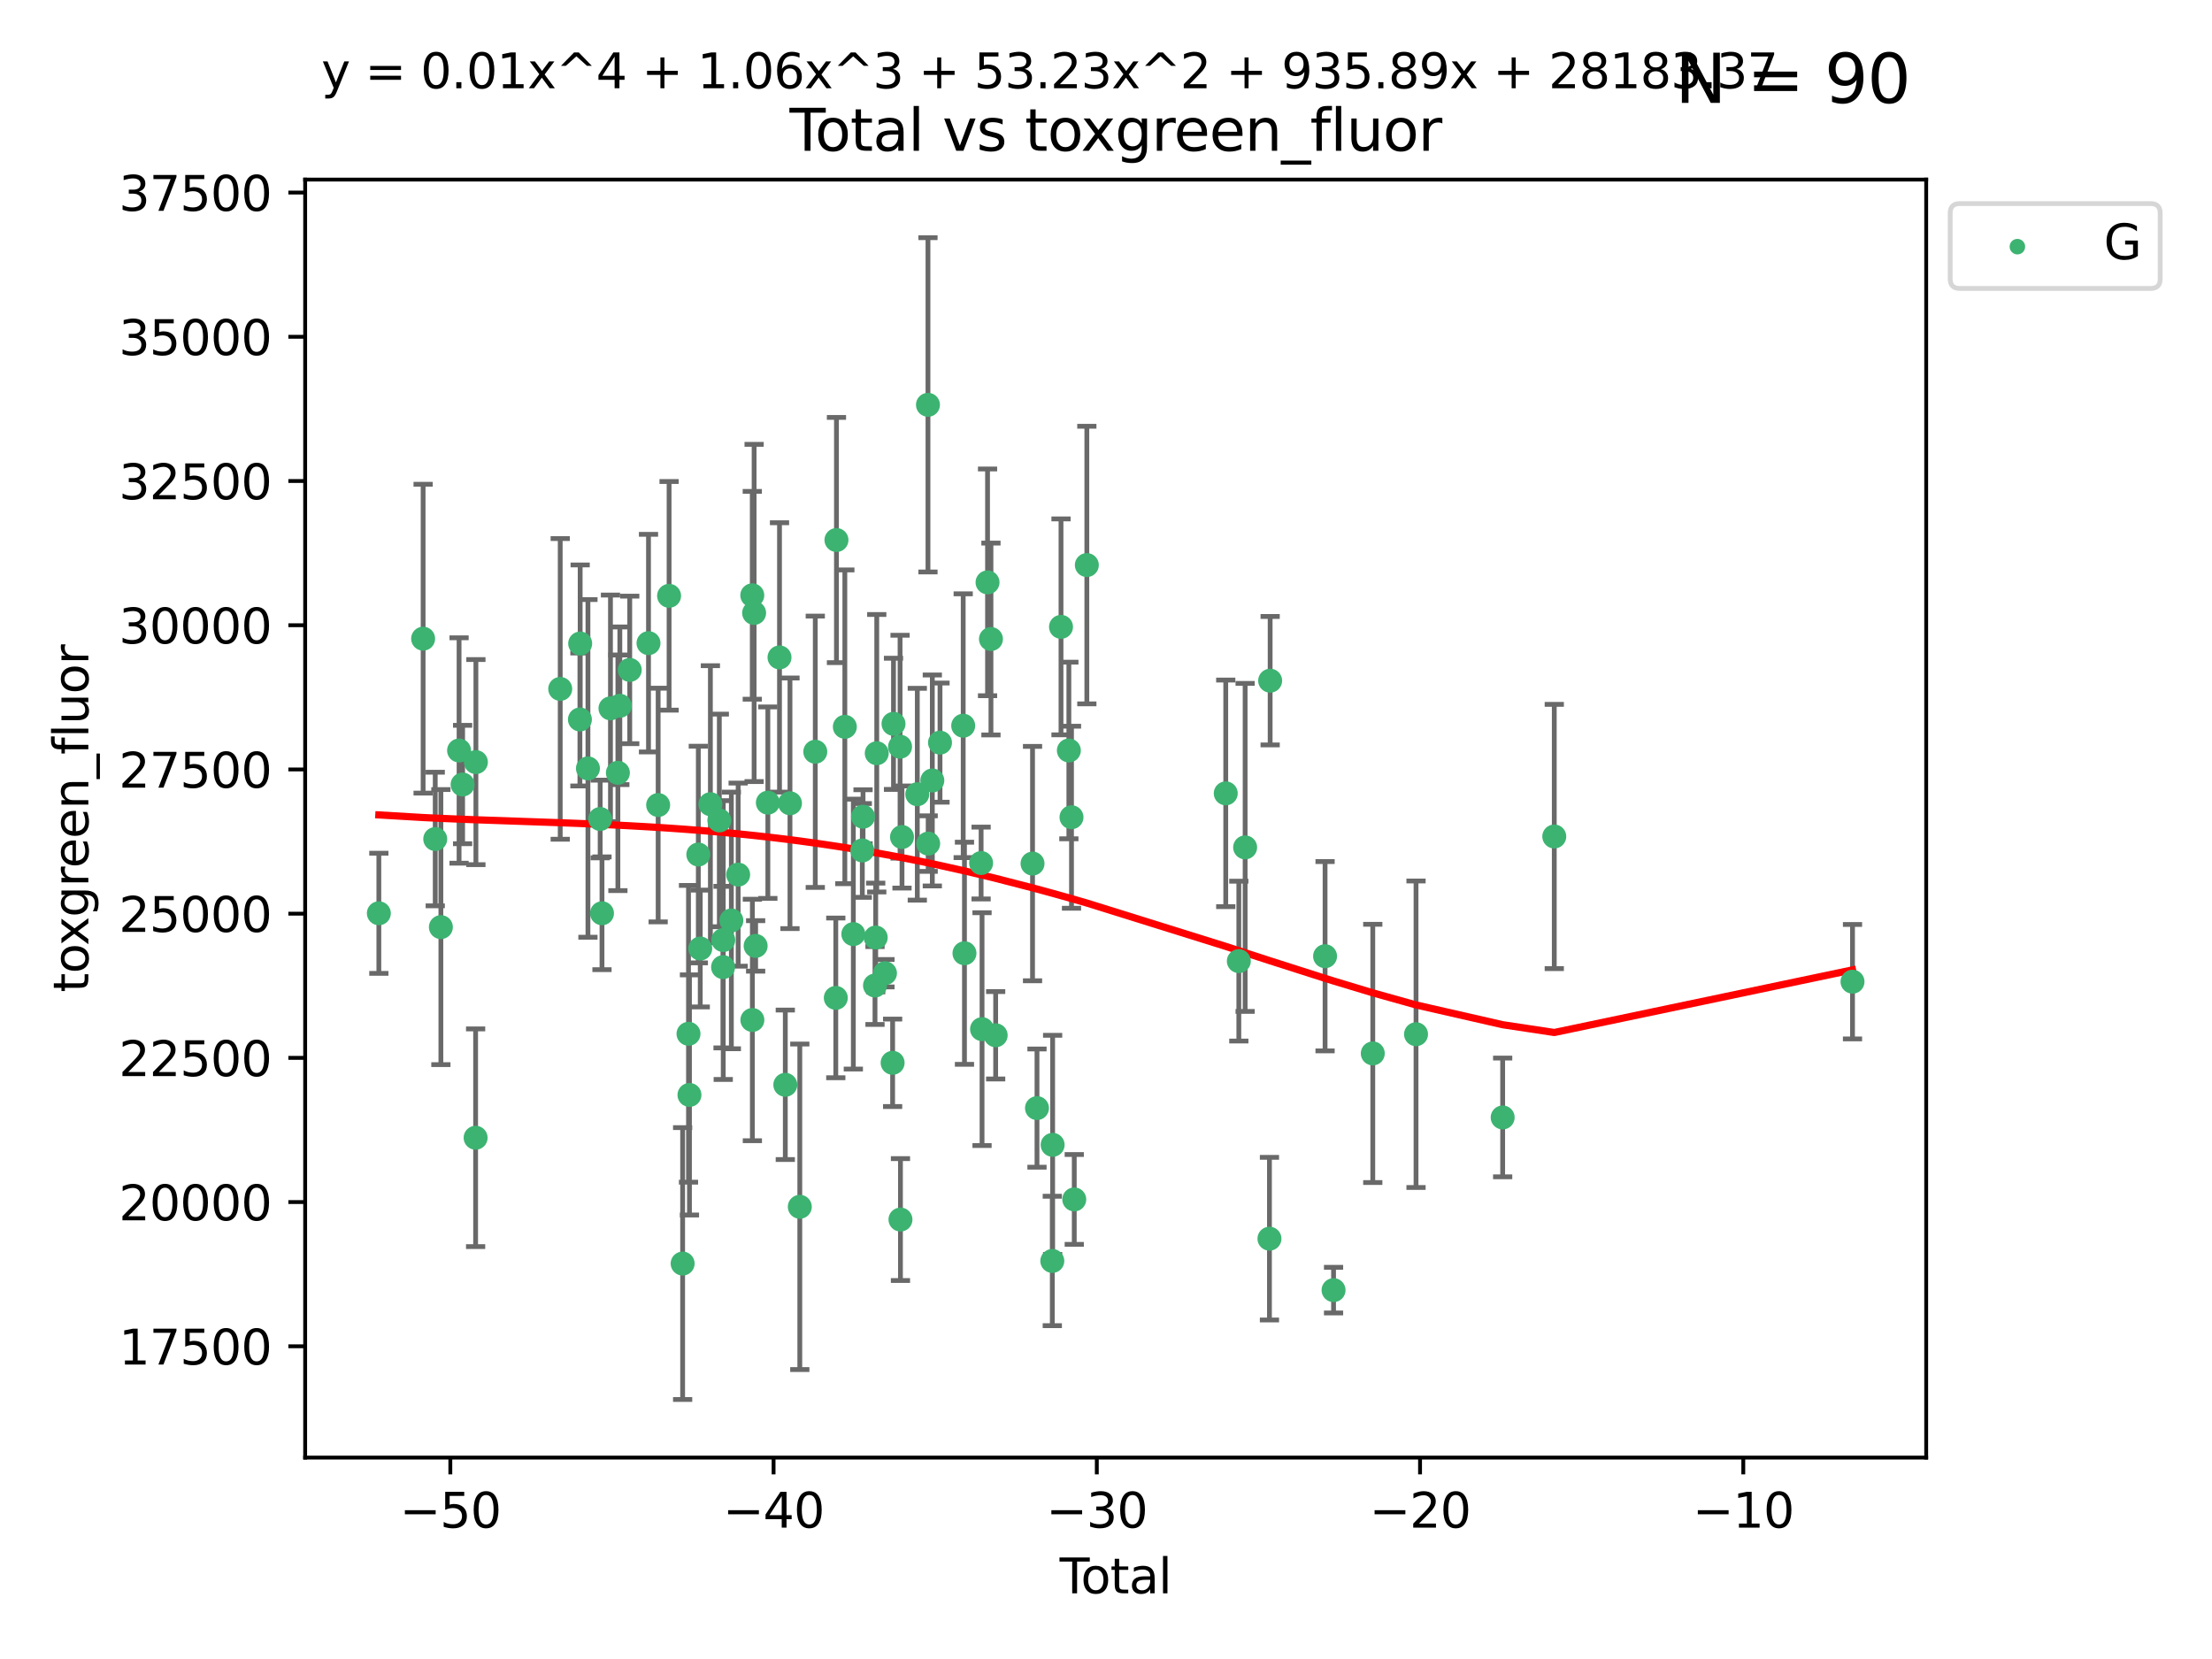 <?xml version="1.0" encoding="utf-8" standalone="no"?>
<!DOCTYPE svg PUBLIC "-//W3C//DTD SVG 1.1//EN"
  "http://www.w3.org/Graphics/SVG/1.1/DTD/svg11.dtd">
<svg xmlns:xlink="http://www.w3.org/1999/xlink" width="460.8pt" height="345.6pt" viewBox="0 0 460.8 345.6" xmlns="http://www.w3.org/2000/svg" version="1.1">
 <defs>
  <style type="text/css">*{stroke-linejoin: round; stroke-linecap: butt}</style>
 </defs>
 <g id="figure_1">
  <g id="patch_1">
   <path d="M 0 345.6 
L 460.8 345.6 
L 460.8 0 
L 0 0 
z
" style="fill: #ffffff"/>
  </g>
  <g id="axes_1">
   <g id="patch_2">
    <path d="M 63.571 303.64 
L 401.26 303.64 
L 401.26 37.411 
L 63.571 37.411 
z
" style="fill: #ffffff"/>
   </g>
   <g id="PathCollection_1">
    <defs>
     <path id="mdc7260309d" d="M 0 1.118 
C 0.297 1.118 0.581 1 0.791 0.791 
C 1 0.581 1.118 0.297 1.118 0 
C 1.118 -0.297 1 -0.581 0.791 -0.791 
C 0.581 -1 0.297 -1.118 0 -1.118 
C -0.297 -1.118 -0.581 -1 -0.791 -0.791 
C -1 -0.581 -1.118 -0.297 -1.118 0 
C -1.118 0.297 -1 0.581 -0.791 0.791 
C -0.581 1 -0.297 1.118 0 1.118 
z
" style="stroke: #3cb371"/>
    </defs>
    <g clip-path="url(#p4f4b689202)">
     <use xlink:href="#mdc7260309d" x="78.921" y="190.252" style="fill: #3cb371; stroke: #3cb371"/>
     <use xlink:href="#mdc7260309d" x="88.145" y="133.046" style="fill: #3cb371; stroke: #3cb371"/>
     <use xlink:href="#mdc7260309d" x="90.668" y="174.784" style="fill: #3cb371; stroke: #3cb371"/>
     <use xlink:href="#mdc7260309d" x="91.844" y="193.134" style="fill: #3cb371; stroke: #3cb371"/>
     <use xlink:href="#mdc7260309d" x="95.633" y="156.342" style="fill: #3cb371; stroke: #3cb371"/>
     <use xlink:href="#mdc7260309d" x="96.369" y="163.429" style="fill: #3cb371; stroke: #3cb371"/>
     <use xlink:href="#mdc7260309d" x="99.08" y="237.014" style="fill: #3cb371; stroke: #3cb371"/>
     <use xlink:href="#mdc7260309d" x="99.139" y="158.761" style="fill: #3cb371; stroke: #3cb371"/>
     <use xlink:href="#mdc7260309d" x="116.705" y="143.513" style="fill: #3cb371; stroke: #3cb371"/>
     <use xlink:href="#mdc7260309d" x="120.807" y="149.881" style="fill: #3cb371; stroke: #3cb371"/>
     <use xlink:href="#mdc7260309d" x="120.859" y="134.06" style="fill: #3cb371; stroke: #3cb371"/>
     <use xlink:href="#mdc7260309d" x="122.479" y="160.073" style="fill: #3cb371; stroke: #3cb371"/>
     <use xlink:href="#mdc7260309d" x="125.026" y="170.613" style="fill: #3cb371; stroke: #3cb371"/>
     <use xlink:href="#mdc7260309d" x="125.405" y="190.252" style="fill: #3cb371; stroke: #3cb371"/>
     <use xlink:href="#mdc7260309d" x="127.173" y="147.561" style="fill: #3cb371; stroke: #3cb371"/>
     <use xlink:href="#mdc7260309d" x="128.718" y="160.989" style="fill: #3cb371; stroke: #3cb371"/>
     <use xlink:href="#mdc7260309d" x="129.123" y="147.03" style="fill: #3cb371; stroke: #3cb371"/>
     <use xlink:href="#mdc7260309d" x="131.187" y="139.556" style="fill: #3cb371; stroke: #3cb371"/>
     <use xlink:href="#mdc7260309d" x="135.095" y="133.978" style="fill: #3cb371; stroke: #3cb371"/>
     <use xlink:href="#mdc7260309d" x="137.105" y="167.702" style="fill: #3cb371; stroke: #3cb371"/>
     <use xlink:href="#mdc7260309d" x="139.383" y="124.122" style="fill: #3cb371; stroke: #3cb371"/>
     <use xlink:href="#mdc7260309d" x="142.206" y="263.222" style="fill: #3cb371; stroke: #3cb371"/>
     <use xlink:href="#mdc7260309d" x="143.428" y="215.357" style="fill: #3cb371; stroke: #3cb371"/>
     <use xlink:href="#mdc7260309d" x="143.628" y="228.095" style="fill: #3cb371; stroke: #3cb371"/>
     <use xlink:href="#mdc7260309d" x="145.473" y="178.015" style="fill: #3cb371; stroke: #3cb371"/>
     <use xlink:href="#mdc7260309d" x="145.874" y="197.595" style="fill: #3cb371; stroke: #3cb371"/>
     <use xlink:href="#mdc7260309d" x="147.988" y="167.527" style="fill: #3cb371; stroke: #3cb371"/>
     <use xlink:href="#mdc7260309d" x="149.851" y="170.911" style="fill: #3cb371; stroke: #3cb371"/>
     <use xlink:href="#mdc7260309d" x="150.627" y="201.468" style="fill: #3cb371; stroke: #3cb371"/>
     <use xlink:href="#mdc7260309d" x="150.664" y="195.833" style="fill: #3cb371; stroke: #3cb371"/>
     <use xlink:href="#mdc7260309d" x="152.355" y="191.746" style="fill: #3cb371; stroke: #3cb371"/>
     <use xlink:href="#mdc7260309d" x="153.771" y="182.201" style="fill: #3cb371; stroke: #3cb371"/>
     <use xlink:href="#mdc7260309d" x="156.714" y="124.012" style="fill: #3cb371; stroke: #3cb371"/>
     <use xlink:href="#mdc7260309d" x="156.733" y="212.481" style="fill: #3cb371; stroke: #3cb371"/>
     <use xlink:href="#mdc7260309d" x="157.096" y="127.69" style="fill: #3cb371; stroke: #3cb371"/>
     <use xlink:href="#mdc7260309d" x="157.413" y="197.05" style="fill: #3cb371; stroke: #3cb371"/>
     <use xlink:href="#mdc7260309d" x="159.959" y="167.21" style="fill: #3cb371; stroke: #3cb371"/>
     <use xlink:href="#mdc7260309d" x="162.386" y="136.951" style="fill: #3cb371; stroke: #3cb371"/>
     <use xlink:href="#mdc7260309d" x="163.593" y="225.984" style="fill: #3cb371; stroke: #3cb371"/>
     <use xlink:href="#mdc7260309d" x="164.567" y="167.34" style="fill: #3cb371; stroke: #3cb371"/>
     <use xlink:href="#mdc7260309d" x="166.614" y="251.399" style="fill: #3cb371; stroke: #3cb371"/>
     <use xlink:href="#mdc7260309d" x="169.838" y="156.603" style="fill: #3cb371; stroke: #3cb371"/>
     <use xlink:href="#mdc7260309d" x="174.112" y="207.877" style="fill: #3cb371; stroke: #3cb371"/>
     <use xlink:href="#mdc7260309d" x="174.25" y="112.497" style="fill: #3cb371; stroke: #3cb371"/>
     <use xlink:href="#mdc7260309d" x="175.996" y="151.407" style="fill: #3cb371; stroke: #3cb371"/>
     <use xlink:href="#mdc7260309d" x="177.765" y="194.59" style="fill: #3cb371; stroke: #3cb371"/>
     <use xlink:href="#mdc7260309d" x="179.634" y="177.162" style="fill: #3cb371; stroke: #3cb371"/>
     <use xlink:href="#mdc7260309d" x="179.787" y="170.138" style="fill: #3cb371; stroke: #3cb371"/>
     <use xlink:href="#mdc7260309d" x="182.279" y="205.301" style="fill: #3cb371; stroke: #3cb371"/>
     <use xlink:href="#mdc7260309d" x="182.425" y="195.301" style="fill: #3cb371; stroke: #3cb371"/>
     <use xlink:href="#mdc7260309d" x="182.644" y="156.914" style="fill: #3cb371; stroke: #3cb371"/>
     <use xlink:href="#mdc7260309d" x="184.355" y="202.74" style="fill: #3cb371; stroke: #3cb371"/>
     <use xlink:href="#mdc7260309d" x="185.949" y="221.403" style="fill: #3cb371; stroke: #3cb371"/>
     <use xlink:href="#mdc7260309d" x="186.134" y="150.786" style="fill: #3cb371; stroke: #3cb371"/>
     <use xlink:href="#mdc7260309d" x="187.5" y="155.554" style="fill: #3cb371; stroke: #3cb371"/>
     <use xlink:href="#mdc7260309d" x="187.583" y="254.055" style="fill: #3cb371; stroke: #3cb371"/>
     <use xlink:href="#mdc7260309d" x="187.905" y="174.366" style="fill: #3cb371; stroke: #3cb371"/>
     <use xlink:href="#mdc7260309d" x="191.091" y="165.453" style="fill: #3cb371; stroke: #3cb371"/>
     <use xlink:href="#mdc7260309d" x="193.313" y="84.331" style="fill: #3cb371; stroke: #3cb371"/>
     <use xlink:href="#mdc7260309d" x="193.357" y="175.735" style="fill: #3cb371; stroke: #3cb371"/>
     <use xlink:href="#mdc7260309d" x="194.22" y="162.587" style="fill: #3cb371; stroke: #3cb371"/>
     <use xlink:href="#mdc7260309d" x="195.821" y="154.703" style="fill: #3cb371; stroke: #3cb371"/>
     <use xlink:href="#mdc7260309d" x="200.652" y="151.179" style="fill: #3cb371; stroke: #3cb371"/>
     <use xlink:href="#mdc7260309d" x="200.917" y="198.582" style="fill: #3cb371; stroke: #3cb371"/>
     <use xlink:href="#mdc7260309d" x="204.383" y="179.785" style="fill: #3cb371; stroke: #3cb371"/>
     <use xlink:href="#mdc7260309d" x="204.577" y="214.389" style="fill: #3cb371; stroke: #3cb371"/>
     <use xlink:href="#mdc7260309d" x="205.723" y="121.317" style="fill: #3cb371; stroke: #3cb371"/>
     <use xlink:href="#mdc7260309d" x="206.434" y="133.12" style="fill: #3cb371; stroke: #3cb371"/>
     <use xlink:href="#mdc7260309d" x="207.415" y="215.667" style="fill: #3cb371; stroke: #3cb371"/>
     <use xlink:href="#mdc7260309d" x="215.096" y="179.901" style="fill: #3cb371; stroke: #3cb371"/>
     <use xlink:href="#mdc7260309d" x="216.024" y="230.838" style="fill: #3cb371; stroke: #3cb371"/>
     <use xlink:href="#mdc7260309d" x="219.214" y="262.68" style="fill: #3cb371; stroke: #3cb371"/>
     <use xlink:href="#mdc7260309d" x="219.283" y="238.492" style="fill: #3cb371; stroke: #3cb371"/>
     <use xlink:href="#mdc7260309d" x="221.028" y="130.588" style="fill: #3cb371; stroke: #3cb371"/>
     <use xlink:href="#mdc7260309d" x="222.664" y="156.338" style="fill: #3cb371; stroke: #3cb371"/>
     <use xlink:href="#mdc7260309d" x="223.213" y="170.246" style="fill: #3cb371; stroke: #3cb371"/>
     <use xlink:href="#mdc7260309d" x="223.788" y="249.861" style="fill: #3cb371; stroke: #3cb371"/>
     <use xlink:href="#mdc7260309d" x="226.408" y="117.712" style="fill: #3cb371; stroke: #3cb371"/>
     <use xlink:href="#mdc7260309d" x="255.346" y="165.271" style="fill: #3cb371; stroke: #3cb371"/>
     <use xlink:href="#mdc7260309d" x="258.07" y="200.216" style="fill: #3cb371; stroke: #3cb371"/>
     <use xlink:href="#mdc7260309d" x="259.384" y="176.525" style="fill: #3cb371; stroke: #3cb371"/>
     <use xlink:href="#mdc7260309d" x="264.45" y="258.04" style="fill: #3cb371; stroke: #3cb371"/>
     <use xlink:href="#mdc7260309d" x="264.595" y="141.8" style="fill: #3cb371; stroke: #3cb371"/>
     <use xlink:href="#mdc7260309d" x="276.037" y="199.196" style="fill: #3cb371; stroke: #3cb371"/>
     <use xlink:href="#mdc7260309d" x="277.804" y="268.759" style="fill: #3cb371; stroke: #3cb371"/>
     <use xlink:href="#mdc7260309d" x="285.975" y="219.445" style="fill: #3cb371; stroke: #3cb371"/>
     <use xlink:href="#mdc7260309d" x="294.984" y="215.448" style="fill: #3cb371; stroke: #3cb371"/>
     <use xlink:href="#mdc7260309d" x="313.033" y="232.785" style="fill: #3cb371; stroke: #3cb371"/>
     <use xlink:href="#mdc7260309d" x="323.784" y="174.255" style="fill: #3cb371; stroke: #3cb371"/>
     <use xlink:href="#mdc7260309d" x="385.911" y="204.504" style="fill: #3cb371; stroke: #3cb371"/>
    </g>
   </g>
   <g id="matplotlib.axis_1">
    <g id="xtick_1">
     <g id="line2d_1">
      <defs>
       <path id="m69fbafbc49" d="M 0 0 
L 0 3.5 
" style="stroke: #000000; stroke-width: 0.8"/>
      </defs>
      <g>
       <use xlink:href="#m69fbafbc49" x="93.812" y="303.64" style="stroke: #000000; stroke-width: 0.8"/>
      </g>
     </g>
     <g id="text_1">
      <!-- −50 -->
      <g transform="translate(83.26 318.238)scale(0.1 -0.1)">
       <defs>
        <path id="DejaVuSans-2212" d="M 678 2272 
L 4684 2272 
L 4684 1741 
L 678 1741 
L 678 2272 
z
" transform="scale(0.016)"/>
        <path id="DejaVuSans-35" d="M 691 4666 
L 3169 4666 
L 3169 4134 
L 1269 4134 
L 1269 2991 
Q 1406 3038 1543 3061 
Q 1681 3084 1819 3084 
Q 2600 3084 3056 2656 
Q 3513 2228 3513 1497 
Q 3513 744 3044 326 
Q 2575 -91 1722 -91 
Q 1428 -91 1123 -41 
Q 819 9 494 109 
L 494 744 
Q 775 591 1075 516 
Q 1375 441 1709 441 
Q 2250 441 2565 725 
Q 2881 1009 2881 1497 
Q 2881 1984 2565 2268 
Q 2250 2553 1709 2553 
Q 1456 2553 1204 2497 
Q 953 2441 691 2322 
L 691 4666 
z
" transform="scale(0.016)"/>
        <path id="DejaVuSans-30" d="M 2034 4250 
Q 1547 4250 1301 3770 
Q 1056 3291 1056 2328 
Q 1056 1369 1301 889 
Q 1547 409 2034 409 
Q 2525 409 2770 889 
Q 3016 1369 3016 2328 
Q 3016 3291 2770 3770 
Q 2525 4250 2034 4250 
z
M 2034 4750 
Q 2819 4750 3233 4129 
Q 3647 3509 3647 2328 
Q 3647 1150 3233 529 
Q 2819 -91 2034 -91 
Q 1250 -91 836 529 
Q 422 1150 422 2328 
Q 422 3509 836 4129 
Q 1250 4750 2034 4750 
z
" transform="scale(0.016)"/>
       </defs>
       <use xlink:href="#DejaVuSans-2212"/>
       <use xlink:href="#DejaVuSans-35" x="83.789"/>
       <use xlink:href="#DejaVuSans-30" x="147.412"/>
      </g>
     </g>
    </g>
    <g id="xtick_2">
     <g id="line2d_2">
      <g>
       <use xlink:href="#m69fbafbc49" x="161.149" y="303.64" style="stroke: #000000; stroke-width: 0.8"/>
      </g>
     </g>
     <g id="text_2">
      <!-- −40 -->
      <g transform="translate(150.596 318.238)scale(0.1 -0.1)">
       <defs>
        <path id="DejaVuSans-34" d="M 2419 4116 
L 825 1625 
L 2419 1625 
L 2419 4116 
z
M 2253 4666 
L 3047 4666 
L 3047 1625 
L 3713 1625 
L 3713 1100 
L 3047 1100 
L 3047 0 
L 2419 0 
L 2419 1100 
L 313 1100 
L 313 1709 
L 2253 4666 
z
" transform="scale(0.016)"/>
       </defs>
       <use xlink:href="#DejaVuSans-2212"/>
       <use xlink:href="#DejaVuSans-34" x="83.789"/>
       <use xlink:href="#DejaVuSans-30" x="147.412"/>
      </g>
     </g>
    </g>
    <g id="xtick_3">
     <g id="line2d_3">
      <g>
       <use xlink:href="#m69fbafbc49" x="228.485" y="303.64" style="stroke: #000000; stroke-width: 0.8"/>
      </g>
     </g>
     <g id="text_3">
      <!-- −30 -->
      <g transform="translate(217.933 318.238)scale(0.1 -0.1)">
       <defs>
        <path id="DejaVuSans-33" d="M 2597 2516 
Q 3050 2419 3304 2112 
Q 3559 1806 3559 1356 
Q 3559 666 3084 287 
Q 2609 -91 1734 -91 
Q 1441 -91 1130 -33 
Q 819 25 488 141 
L 488 750 
Q 750 597 1062 519 
Q 1375 441 1716 441 
Q 2309 441 2620 675 
Q 2931 909 2931 1356 
Q 2931 1769 2642 2001 
Q 2353 2234 1838 2234 
L 1294 2234 
L 1294 2753 
L 1863 2753 
Q 2328 2753 2575 2939 
Q 2822 3125 2822 3475 
Q 2822 3834 2567 4026 
Q 2313 4219 1838 4219 
Q 1578 4219 1281 4162 
Q 984 4106 628 3988 
L 628 4550 
Q 988 4650 1302 4700 
Q 1616 4750 1894 4750 
Q 2613 4750 3031 4423 
Q 3450 4097 3450 3541 
Q 3450 3153 3228 2886 
Q 3006 2619 2597 2516 
z
" transform="scale(0.016)"/>
       </defs>
       <use xlink:href="#DejaVuSans-2212"/>
       <use xlink:href="#DejaVuSans-33" x="83.789"/>
       <use xlink:href="#DejaVuSans-30" x="147.412"/>
      </g>
     </g>
    </g>
    <g id="xtick_4">
     <g id="line2d_4">
      <g>
       <use xlink:href="#m69fbafbc49" x="295.821" y="303.64" style="stroke: #000000; stroke-width: 0.8"/>
      </g>
     </g>
     <g id="text_4">
      <!-- −20 -->
      <g transform="translate(285.269 318.238)scale(0.1 -0.1)">
       <defs>
        <path id="DejaVuSans-32" d="M 1228 531 
L 3431 531 
L 3431 0 
L 469 0 
L 469 531 
Q 828 903 1448 1529 
Q 2069 2156 2228 2338 
Q 2531 2678 2651 2914 
Q 2772 3150 2772 3378 
Q 2772 3750 2511 3984 
Q 2250 4219 1831 4219 
Q 1534 4219 1204 4116 
Q 875 4013 500 3803 
L 500 4441 
Q 881 4594 1212 4672 
Q 1544 4750 1819 4750 
Q 2544 4750 2975 4387 
Q 3406 4025 3406 3419 
Q 3406 3131 3298 2873 
Q 3191 2616 2906 2266 
Q 2828 2175 2409 1742 
Q 1991 1309 1228 531 
z
" transform="scale(0.016)"/>
       </defs>
       <use xlink:href="#DejaVuSans-2212"/>
       <use xlink:href="#DejaVuSans-32" x="83.789"/>
       <use xlink:href="#DejaVuSans-30" x="147.412"/>
      </g>
     </g>
    </g>
    <g id="xtick_5">
     <g id="line2d_5">
      <g>
       <use xlink:href="#m69fbafbc49" x="363.158" y="303.64" style="stroke: #000000; stroke-width: 0.8"/>
      </g>
     </g>
     <g id="text_5">
      <!-- −10 -->
      <g transform="translate(352.605 318.238)scale(0.1 -0.1)">
       <defs>
        <path id="DejaVuSans-31" d="M 794 531 
L 1825 531 
L 1825 4091 
L 703 3866 
L 703 4441 
L 1819 4666 
L 2450 4666 
L 2450 531 
L 3481 531 
L 3481 0 
L 794 0 
L 794 531 
z
" transform="scale(0.016)"/>
       </defs>
       <use xlink:href="#DejaVuSans-2212"/>
       <use xlink:href="#DejaVuSans-31" x="83.789"/>
       <use xlink:href="#DejaVuSans-30" x="147.412"/>
      </g>
     </g>
    </g>
    <g id="text_6">
     <!-- Total -->
     <g transform="translate(220.739 331.917)scale(0.1 -0.1)">
      <defs>
       <path id="DejaVuSans-54" d="M -19 4666 
L 3928 4666 
L 3928 4134 
L 2272 4134 
L 2272 0 
L 1638 0 
L 1638 4134 
L -19 4134 
L -19 4666 
z
" transform="scale(0.016)"/>
       <path id="DejaVuSans-6f" d="M 1959 3097 
Q 1497 3097 1228 2736 
Q 959 2375 959 1747 
Q 959 1119 1226 758 
Q 1494 397 1959 397 
Q 2419 397 2687 759 
Q 2956 1122 2956 1747 
Q 2956 2369 2687 2733 
Q 2419 3097 1959 3097 
z
M 1959 3584 
Q 2709 3584 3137 3096 
Q 3566 2609 3566 1747 
Q 3566 888 3137 398 
Q 2709 -91 1959 -91 
Q 1206 -91 779 398 
Q 353 888 353 1747 
Q 353 2609 779 3096 
Q 1206 3584 1959 3584 
z
" transform="scale(0.016)"/>
       <path id="DejaVuSans-74" d="M 1172 4494 
L 1172 3500 
L 2356 3500 
L 2356 3053 
L 1172 3053 
L 1172 1153 
Q 1172 725 1289 603 
Q 1406 481 1766 481 
L 2356 481 
L 2356 0 
L 1766 0 
Q 1100 0 847 248 
Q 594 497 594 1153 
L 594 3053 
L 172 3053 
L 172 3500 
L 594 3500 
L 594 4494 
L 1172 4494 
z
" transform="scale(0.016)"/>
       <path id="DejaVuSans-61" d="M 2194 1759 
Q 1497 1759 1228 1600 
Q 959 1441 959 1056 
Q 959 750 1161 570 
Q 1363 391 1709 391 
Q 2188 391 2477 730 
Q 2766 1069 2766 1631 
L 2766 1759 
L 2194 1759 
z
M 3341 1997 
L 3341 0 
L 2766 0 
L 2766 531 
Q 2569 213 2275 61 
Q 1981 -91 1556 -91 
Q 1019 -91 701 211 
Q 384 513 384 1019 
Q 384 1609 779 1909 
Q 1175 2209 1959 2209 
L 2766 2209 
L 2766 2266 
Q 2766 2663 2505 2880 
Q 2244 3097 1772 3097 
Q 1472 3097 1187 3025 
Q 903 2953 641 2809 
L 641 3341 
Q 956 3463 1253 3523 
Q 1550 3584 1831 3584 
Q 2591 3584 2966 3190 
Q 3341 2797 3341 1997 
z
" transform="scale(0.016)"/>
       <path id="DejaVuSans-6c" d="M 603 4863 
L 1178 4863 
L 1178 0 
L 603 0 
L 603 4863 
z
" transform="scale(0.016)"/>
      </defs>
      <use xlink:href="#DejaVuSans-54"/>
      <use xlink:href="#DejaVuSans-6f" x="44.084"/>
      <use xlink:href="#DejaVuSans-74" x="105.266"/>
      <use xlink:href="#DejaVuSans-61" x="144.475"/>
      <use xlink:href="#DejaVuSans-6c" x="205.754"/>
     </g>
    </g>
   </g>
   <g id="matplotlib.axis_2">
    <g id="ytick_1">
     <g id="line2d_6">
      <defs>
       <path id="m0ef294c278" d="M 0 0 
L -3.5 0 
" style="stroke: #000000; stroke-width: 0.8"/>
      </defs>
      <g>
       <use xlink:href="#m0ef294c278" x="63.571" y="280.458" style="stroke: #000000; stroke-width: 0.8"/>
      </g>
     </g>
     <g id="text_7">
      <!-- 17500 -->
      <g transform="translate(24.759 284.257)scale(0.1 -0.1)">
       <defs>
        <path id="DejaVuSans-37" d="M 525 4666 
L 3525 4666 
L 3525 4397 
L 1831 0 
L 1172 0 
L 2766 4134 
L 525 4134 
L 525 4666 
z
" transform="scale(0.016)"/>
       </defs>
       <use xlink:href="#DejaVuSans-31"/>
       <use xlink:href="#DejaVuSans-37" x="63.623"/>
       <use xlink:href="#DejaVuSans-35" x="127.246"/>
       <use xlink:href="#DejaVuSans-30" x="190.869"/>
       <use xlink:href="#DejaVuSans-30" x="254.492"/>
      </g>
     </g>
    </g>
    <g id="ytick_2">
     <g id="line2d_7">
      <g>
       <use xlink:href="#m0ef294c278" x="63.571" y="250.415" style="stroke: #000000; stroke-width: 0.8"/>
      </g>
     </g>
     <g id="text_8">
      <!-- 20000 -->
      <g transform="translate(24.759 254.215)scale(0.1 -0.1)">
       <use xlink:href="#DejaVuSans-32"/>
       <use xlink:href="#DejaVuSans-30" x="63.623"/>
       <use xlink:href="#DejaVuSans-30" x="127.246"/>
       <use xlink:href="#DejaVuSans-30" x="190.869"/>
       <use xlink:href="#DejaVuSans-30" x="254.492"/>
      </g>
     </g>
    </g>
    <g id="ytick_3">
     <g id="line2d_8">
      <g>
       <use xlink:href="#m0ef294c278" x="63.571" y="220.373" style="stroke: #000000; stroke-width: 0.8"/>
      </g>
     </g>
     <g id="text_9">
      <!-- 22500 -->
      <g transform="translate(24.759 224.172)scale(0.1 -0.1)">
       <use xlink:href="#DejaVuSans-32"/>
       <use xlink:href="#DejaVuSans-32" x="63.623"/>
       <use xlink:href="#DejaVuSans-35" x="127.246"/>
       <use xlink:href="#DejaVuSans-30" x="190.869"/>
       <use xlink:href="#DejaVuSans-30" x="254.492"/>
      </g>
     </g>
    </g>
    <g id="ytick_4">
     <g id="line2d_9">
      <g>
       <use xlink:href="#m0ef294c278" x="63.571" y="190.33" style="stroke: #000000; stroke-width: 0.8"/>
      </g>
     </g>
     <g id="text_10">
      <!-- 25000 -->
      <g transform="translate(24.759 194.129)scale(0.1 -0.1)">
       <use xlink:href="#DejaVuSans-32"/>
       <use xlink:href="#DejaVuSans-35" x="63.623"/>
       <use xlink:href="#DejaVuSans-30" x="127.246"/>
       <use xlink:href="#DejaVuSans-30" x="190.869"/>
       <use xlink:href="#DejaVuSans-30" x="254.492"/>
      </g>
     </g>
    </g>
    <g id="ytick_5">
     <g id="line2d_10">
      <g>
       <use xlink:href="#m0ef294c278" x="63.571" y="160.287" style="stroke: #000000; stroke-width: 0.8"/>
      </g>
     </g>
     <g id="text_11">
      <!-- 27500 -->
      <g transform="translate(24.759 164.087)scale(0.1 -0.1)">
       <use xlink:href="#DejaVuSans-32"/>
       <use xlink:href="#DejaVuSans-37" x="63.623"/>
       <use xlink:href="#DejaVuSans-35" x="127.246"/>
       <use xlink:href="#DejaVuSans-30" x="190.869"/>
       <use xlink:href="#DejaVuSans-30" x="254.492"/>
      </g>
     </g>
    </g>
    <g id="ytick_6">
     <g id="line2d_11">
      <g>
       <use xlink:href="#m0ef294c278" x="63.571" y="130.245" style="stroke: #000000; stroke-width: 0.8"/>
      </g>
     </g>
     <g id="text_12">
      <!-- 30000 -->
      <g transform="translate(24.759 134.044)scale(0.1 -0.1)">
       <use xlink:href="#DejaVuSans-33"/>
       <use xlink:href="#DejaVuSans-30" x="63.623"/>
       <use xlink:href="#DejaVuSans-30" x="127.246"/>
       <use xlink:href="#DejaVuSans-30" x="190.869"/>
       <use xlink:href="#DejaVuSans-30" x="254.492"/>
      </g>
     </g>
    </g>
    <g id="ytick_7">
     <g id="line2d_12">
      <g>
       <use xlink:href="#m0ef294c278" x="63.571" y="100.202" style="stroke: #000000; stroke-width: 0.8"/>
      </g>
     </g>
     <g id="text_13">
      <!-- 32500 -->
      <g transform="translate(24.759 104.001)scale(0.1 -0.1)">
       <use xlink:href="#DejaVuSans-33"/>
       <use xlink:href="#DejaVuSans-32" x="63.623"/>
       <use xlink:href="#DejaVuSans-35" x="127.246"/>
       <use xlink:href="#DejaVuSans-30" x="190.869"/>
       <use xlink:href="#DejaVuSans-30" x="254.492"/>
      </g>
     </g>
    </g>
    <g id="ytick_8">
     <g id="line2d_13">
      <g>
       <use xlink:href="#m0ef294c278" x="63.571" y="70.159" style="stroke: #000000; stroke-width: 0.8"/>
      </g>
     </g>
     <g id="text_14">
      <!-- 35000 -->
      <g transform="translate(24.759 73.959)scale(0.1 -0.1)">
       <use xlink:href="#DejaVuSans-33"/>
       <use xlink:href="#DejaVuSans-35" x="63.623"/>
       <use xlink:href="#DejaVuSans-30" x="127.246"/>
       <use xlink:href="#DejaVuSans-30" x="190.869"/>
       <use xlink:href="#DejaVuSans-30" x="254.492"/>
      </g>
     </g>
    </g>
    <g id="ytick_9">
     <g id="line2d_14">
      <g>
       <use xlink:href="#m0ef294c278" x="63.571" y="40.117" style="stroke: #000000; stroke-width: 0.8"/>
      </g>
     </g>
     <g id="text_15">
      <!-- 37500 -->
      <g transform="translate(24.759 43.916)scale(0.1 -0.1)">
       <use xlink:href="#DejaVuSans-33"/>
       <use xlink:href="#DejaVuSans-37" x="63.623"/>
       <use xlink:href="#DejaVuSans-35" x="127.246"/>
       <use xlink:href="#DejaVuSans-30" x="190.869"/>
       <use xlink:href="#DejaVuSans-30" x="254.492"/>
      </g>
     </g>
    </g>
    <g id="text_16">
     <!-- toxgreen_fluor -->
     <g transform="translate(18.401 206.72)rotate(-90)scale(0.1 -0.1)">
      <defs>
       <path id="DejaVuSans-78" d="M 3513 3500 
L 2247 1797 
L 3578 0 
L 2900 0 
L 1881 1375 
L 863 0 
L 184 0 
L 1544 1831 
L 300 3500 
L 978 3500 
L 1906 2253 
L 2834 3500 
L 3513 3500 
z
" transform="scale(0.016)"/>
       <path id="DejaVuSans-67" d="M 2906 1791 
Q 2906 2416 2648 2759 
Q 2391 3103 1925 3103 
Q 1463 3103 1205 2759 
Q 947 2416 947 1791 
Q 947 1169 1205 825 
Q 1463 481 1925 481 
Q 2391 481 2648 825 
Q 2906 1169 2906 1791 
z
M 3481 434 
Q 3481 -459 3084 -895 
Q 2688 -1331 1869 -1331 
Q 1566 -1331 1297 -1286 
Q 1028 -1241 775 -1147 
L 775 -588 
Q 1028 -725 1275 -790 
Q 1522 -856 1778 -856 
Q 2344 -856 2625 -561 
Q 2906 -266 2906 331 
L 2906 616 
Q 2728 306 2450 153 
Q 2172 0 1784 0 
Q 1141 0 747 490 
Q 353 981 353 1791 
Q 353 2603 747 3093 
Q 1141 3584 1784 3584 
Q 2172 3584 2450 3431 
Q 2728 3278 2906 2969 
L 2906 3500 
L 3481 3500 
L 3481 434 
z
" transform="scale(0.016)"/>
       <path id="DejaVuSans-72" d="M 2631 2963 
Q 2534 3019 2420 3045 
Q 2306 3072 2169 3072 
Q 1681 3072 1420 2755 
Q 1159 2438 1159 1844 
L 1159 0 
L 581 0 
L 581 3500 
L 1159 3500 
L 1159 2956 
Q 1341 3275 1631 3429 
Q 1922 3584 2338 3584 
Q 2397 3584 2469 3576 
Q 2541 3569 2628 3553 
L 2631 2963 
z
" transform="scale(0.016)"/>
       <path id="DejaVuSans-65" d="M 3597 1894 
L 3597 1613 
L 953 1613 
Q 991 1019 1311 708 
Q 1631 397 2203 397 
Q 2534 397 2845 478 
Q 3156 559 3463 722 
L 3463 178 
Q 3153 47 2828 -22 
Q 2503 -91 2169 -91 
Q 1331 -91 842 396 
Q 353 884 353 1716 
Q 353 2575 817 3079 
Q 1281 3584 2069 3584 
Q 2775 3584 3186 3129 
Q 3597 2675 3597 1894 
z
M 3022 2063 
Q 3016 2534 2758 2815 
Q 2500 3097 2075 3097 
Q 1594 3097 1305 2825 
Q 1016 2553 972 2059 
L 3022 2063 
z
" transform="scale(0.016)"/>
       <path id="DejaVuSans-6e" d="M 3513 2113 
L 3513 0 
L 2938 0 
L 2938 2094 
Q 2938 2591 2744 2837 
Q 2550 3084 2163 3084 
Q 1697 3084 1428 2787 
Q 1159 2491 1159 1978 
L 1159 0 
L 581 0 
L 581 3500 
L 1159 3500 
L 1159 2956 
Q 1366 3272 1645 3428 
Q 1925 3584 2291 3584 
Q 2894 3584 3203 3211 
Q 3513 2838 3513 2113 
z
" transform="scale(0.016)"/>
       <path id="DejaVuSans-5f" d="M 3263 -1063 
L 3263 -1509 
L -63 -1509 
L -63 -1063 
L 3263 -1063 
z
" transform="scale(0.016)"/>
       <path id="DejaVuSans-66" d="M 2375 4863 
L 2375 4384 
L 1825 4384 
Q 1516 4384 1395 4259 
Q 1275 4134 1275 3809 
L 1275 3500 
L 2222 3500 
L 2222 3053 
L 1275 3053 
L 1275 0 
L 697 0 
L 697 3053 
L 147 3053 
L 147 3500 
L 697 3500 
L 697 3744 
Q 697 4328 969 4595 
Q 1241 4863 1831 4863 
L 2375 4863 
z
" transform="scale(0.016)"/>
       <path id="DejaVuSans-75" d="M 544 1381 
L 544 3500 
L 1119 3500 
L 1119 1403 
Q 1119 906 1312 657 
Q 1506 409 1894 409 
Q 2359 409 2629 706 
Q 2900 1003 2900 1516 
L 2900 3500 
L 3475 3500 
L 3475 0 
L 2900 0 
L 2900 538 
Q 2691 219 2414 64 
Q 2138 -91 1772 -91 
Q 1169 -91 856 284 
Q 544 659 544 1381 
z
M 1991 3584 
L 1991 3584 
z
" transform="scale(0.016)"/>
      </defs>
      <use xlink:href="#DejaVuSans-74"/>
      <use xlink:href="#DejaVuSans-6f" x="39.209"/>
      <use xlink:href="#DejaVuSans-78" x="97.266"/>
      <use xlink:href="#DejaVuSans-67" x="156.445"/>
      <use xlink:href="#DejaVuSans-72" x="219.922"/>
      <use xlink:href="#DejaVuSans-65" x="258.785"/>
      <use xlink:href="#DejaVuSans-65" x="320.309"/>
      <use xlink:href="#DejaVuSans-6e" x="381.832"/>
      <use xlink:href="#DejaVuSans-5f" x="445.211"/>
      <use xlink:href="#DejaVuSans-66" x="495.211"/>
      <use xlink:href="#DejaVuSans-6c" x="530.416"/>
      <use xlink:href="#DejaVuSans-75" x="558.199"/>
      <use xlink:href="#DejaVuSans-6f" x="621.578"/>
      <use xlink:href="#DejaVuSans-72" x="682.76"/>
     </g>
    </g>
   </g>
   <g id="LineCollection_1">
    <path d="M 78.921 202.768 
L 78.921 177.737 
" clip-path="url(#p4f4b689202)" style="fill: none; stroke: #696969"/>
    <path d="M 88.145 165.216 
L 88.145 100.876 
" clip-path="url(#p4f4b689202)" style="fill: none; stroke: #696969"/>
    <path d="M 90.668 188.701 
L 90.668 160.868 
" clip-path="url(#p4f4b689202)" style="fill: none; stroke: #696969"/>
    <path d="M 91.844 221.784 
L 91.844 164.484 
" clip-path="url(#p4f4b689202)" style="fill: none; stroke: #696969"/>
    <path d="M 95.633 179.819 
L 95.633 132.864 
" clip-path="url(#p4f4b689202)" style="fill: none; stroke: #696969"/>
    <path d="M 96.369 175.76 
L 96.369 151.098 
" clip-path="url(#p4f4b689202)" style="fill: none; stroke: #696969"/>
    <path d="M 99.08 259.688 
L 99.08 214.339 
" clip-path="url(#p4f4b689202)" style="fill: none; stroke: #696969"/>
    <path d="M 99.139 180.124 
L 99.139 137.399 
" clip-path="url(#p4f4b689202)" style="fill: none; stroke: #696969"/>
    <path d="M 116.705 174.828 
L 116.705 112.198 
" clip-path="url(#p4f4b689202)" style="fill: none; stroke: #696969"/>
    <path d="M 120.807 163.733 
L 120.807 136.03 
" clip-path="url(#p4f4b689202)" style="fill: none; stroke: #696969"/>
    <path d="M 120.859 150.433 
L 120.859 117.688 
" clip-path="url(#p4f4b689202)" style="fill: none; stroke: #696969"/>
    <path d="M 122.479 195.246 
L 122.479 124.899 
" clip-path="url(#p4f4b689202)" style="fill: none; stroke: #696969"/>
    <path d="M 125.026 178.704 
L 125.026 162.521 
" clip-path="url(#p4f4b689202)" style="fill: none; stroke: #696969"/>
    <path d="M 125.405 201.995 
L 125.405 178.508 
" clip-path="url(#p4f4b689202)" style="fill: none; stroke: #696969"/>
    <path d="M 127.173 171.162 
L 127.173 123.96 
" clip-path="url(#p4f4b689202)" style="fill: none; stroke: #696969"/>
    <path d="M 128.718 185.534 
L 128.718 136.445 
" clip-path="url(#p4f4b689202)" style="fill: none; stroke: #696969"/>
    <path d="M 129.123 163.451 
L 129.123 130.608 
" clip-path="url(#p4f4b689202)" style="fill: none; stroke: #696969"/>
    <path d="M 131.187 154.923 
L 131.187 124.188 
" clip-path="url(#p4f4b689202)" style="fill: none; stroke: #696969"/>
    <path d="M 135.095 156.642 
L 135.095 111.314 
" clip-path="url(#p4f4b689202)" style="fill: none; stroke: #696969"/>
    <path d="M 137.105 192.039 
L 137.105 143.364 
" clip-path="url(#p4f4b689202)" style="fill: none; stroke: #696969"/>
    <path d="M 139.383 147.937 
L 139.383 100.308 
" clip-path="url(#p4f4b689202)" style="fill: none; stroke: #696969"/>
    <path d="M 142.206 291.539 
L 142.206 234.905 
" clip-path="url(#p4f4b689202)" style="fill: none; stroke: #696969"/>
    <path d="M 143.428 246.266 
L 143.428 184.449 
" clip-path="url(#p4f4b689202)" style="fill: none; stroke: #696969"/>
    <path d="M 143.628 253.109 
L 143.628 203.082 
" clip-path="url(#p4f4b689202)" style="fill: none; stroke: #696969"/>
    <path d="M 145.473 200.582 
L 145.473 155.447 
" clip-path="url(#p4f4b689202)" style="fill: none; stroke: #696969"/>
    <path d="M 145.874 209.765 
L 145.874 185.426 
" clip-path="url(#p4f4b689202)" style="fill: none; stroke: #696969"/>
    <path d="M 147.988 196.375 
L 147.988 138.68 
" clip-path="url(#p4f4b689202)" style="fill: none; stroke: #696969"/>
    <path d="M 149.851 193.057 
L 149.851 148.765 
" clip-path="url(#p4f4b689202)" style="fill: none; stroke: #696969"/>
    <path d="M 150.627 218.297 
L 150.627 184.638 
" clip-path="url(#p4f4b689202)" style="fill: none; stroke: #696969"/>
    <path d="M 150.664 224.87 
L 150.664 166.795 
" clip-path="url(#p4f4b689202)" style="fill: none; stroke: #696969"/>
    <path d="M 152.355 218.476 
L 152.355 165.017 
" clip-path="url(#p4f4b689202)" style="fill: none; stroke: #696969"/>
    <path d="M 153.771 201.271 
L 153.771 163.13 
" clip-path="url(#p4f4b689202)" style="fill: none; stroke: #696969"/>
    <path d="M 156.714 145.654 
L 156.714 102.369 
" clip-path="url(#p4f4b689202)" style="fill: none; stroke: #696969"/>
    <path d="M 156.733 237.63 
L 156.733 187.331 
" clip-path="url(#p4f4b689202)" style="fill: none; stroke: #696969"/>
    <path d="M 157.096 162.815 
L 157.096 92.565 
" clip-path="url(#p4f4b689202)" style="fill: none; stroke: #696969"/>
    <path d="M 157.413 202.309 
L 157.413 191.791 
" clip-path="url(#p4f4b689202)" style="fill: none; stroke: #696969"/>
    <path d="M 159.959 187.152 
L 159.959 147.268 
" clip-path="url(#p4f4b689202)" style="fill: none; stroke: #696969"/>
    <path d="M 162.386 165.005 
L 162.386 108.896 
" clip-path="url(#p4f4b689202)" style="fill: none; stroke: #696969"/>
    <path d="M 163.593 241.555 
L 163.593 210.414 
" clip-path="url(#p4f4b689202)" style="fill: none; stroke: #696969"/>
    <path d="M 164.567 193.44 
L 164.567 141.239 
" clip-path="url(#p4f4b689202)" style="fill: none; stroke: #696969"/>
    <path d="M 166.614 285.303 
L 166.614 217.495 
" clip-path="url(#p4f4b689202)" style="fill: none; stroke: #696969"/>
    <path d="M 169.838 184.864 
L 169.838 128.341 
" clip-path="url(#p4f4b689202)" style="fill: none; stroke: #696969"/>
    <path d="M 174.112 224.513 
L 174.112 191.241 
" clip-path="url(#p4f4b689202)" style="fill: none; stroke: #696969"/>
    <path d="M 174.25 138.037 
L 174.25 86.957 
" clip-path="url(#p4f4b689202)" style="fill: none; stroke: #696969"/>
    <path d="M 175.996 184.087 
L 175.996 118.727 
" clip-path="url(#p4f4b689202)" style="fill: none; stroke: #696969"/>
    <path d="M 177.765 222.704 
L 177.765 166.477 
" clip-path="url(#p4f4b689202)" style="fill: none; stroke: #696969"/>
    <path d="M 179.634 186.935 
L 179.634 167.389 
" clip-path="url(#p4f4b689202)" style="fill: none; stroke: #696969"/>
    <path d="M 179.787 175.76 
L 179.787 164.515 
" clip-path="url(#p4f4b689202)" style="fill: none; stroke: #696969"/>
    <path d="M 182.279 213.416 
L 182.279 197.186 
" clip-path="url(#p4f4b689202)" style="fill: none; stroke: #696969"/>
    <path d="M 182.425 206.627 
L 182.425 183.974 
" clip-path="url(#p4f4b689202)" style="fill: none; stroke: #696969"/>
    <path d="M 182.644 185.815 
L 182.644 128.013 
" clip-path="url(#p4f4b689202)" style="fill: none; stroke: #696969"/>
    <path d="M 184.355 205.596 
L 184.355 199.883 
" clip-path="url(#p4f4b689202)" style="fill: none; stroke: #696969"/>
    <path d="M 185.949 230.509 
L 185.949 212.297 
" clip-path="url(#p4f4b689202)" style="fill: none; stroke: #696969"/>
    <path d="M 186.134 164.45 
L 186.134 137.122 
" clip-path="url(#p4f4b689202)" style="fill: none; stroke: #696969"/>
    <path d="M 187.5 178.771 
L 187.5 132.337 
" clip-path="url(#p4f4b689202)" style="fill: none; stroke: #696969"/>
    <path d="M 187.583 266.75 
L 187.583 241.359 
" clip-path="url(#p4f4b689202)" style="fill: none; stroke: #696969"/>
    <path d="M 187.905 185.003 
L 187.905 163.728 
" clip-path="url(#p4f4b689202)" style="fill: none; stroke: #696969"/>
    <path d="M 191.091 187.516 
L 191.091 143.39 
" clip-path="url(#p4f4b689202)" style="fill: none; stroke: #696969"/>
    <path d="M 193.313 119.15 
L 193.313 49.513 
" clip-path="url(#p4f4b689202)" style="fill: none; stroke: #696969"/>
    <path d="M 193.357 181.523 
L 193.357 169.946 
" clip-path="url(#p4f4b689202)" style="fill: none; stroke: #696969"/>
    <path d="M 194.22 184.563 
L 194.22 140.611 
" clip-path="url(#p4f4b689202)" style="fill: none; stroke: #696969"/>
    <path d="M 195.821 167.114 
L 195.821 142.292 
" clip-path="url(#p4f4b689202)" style="fill: none; stroke: #696969"/>
    <path d="M 200.652 178.657 
L 200.652 123.702 
" clip-path="url(#p4f4b689202)" style="fill: none; stroke: #696969"/>
    <path d="M 200.917 221.718 
L 200.917 175.447 
" clip-path="url(#p4f4b689202)" style="fill: none; stroke: #696969"/>
    <path d="M 204.383 187.268 
L 204.383 172.303 
" clip-path="url(#p4f4b689202)" style="fill: none; stroke: #696969"/>
    <path d="M 204.577 238.639 
L 204.577 190.139 
" clip-path="url(#p4f4b689202)" style="fill: none; stroke: #696969"/>
    <path d="M 205.723 144.934 
L 205.723 97.7 
" clip-path="url(#p4f4b689202)" style="fill: none; stroke: #696969"/>
    <path d="M 206.434 153.105 
L 206.434 113.135 
" clip-path="url(#p4f4b689202)" style="fill: none; stroke: #696969"/>
    <path d="M 207.415 224.774 
L 207.415 206.561 
" clip-path="url(#p4f4b689202)" style="fill: none; stroke: #696969"/>
    <path d="M 215.096 204.312 
L 215.096 155.49 
" clip-path="url(#p4f4b689202)" style="fill: none; stroke: #696969"/>
    <path d="M 216.024 243.153 
L 216.024 218.523 
" clip-path="url(#p4f4b689202)" style="fill: none; stroke: #696969"/>
    <path d="M 219.214 276.16 
L 219.214 249.201 
" clip-path="url(#p4f4b689202)" style="fill: none; stroke: #696969"/>
    <path d="M 219.283 261.312 
L 219.283 215.672 
" clip-path="url(#p4f4b689202)" style="fill: none; stroke: #696969"/>
    <path d="M 221.028 153.078 
L 221.028 108.099 
" clip-path="url(#p4f4b689202)" style="fill: none; stroke: #696969"/>
    <path d="M 222.664 174.736 
L 222.664 137.941 
" clip-path="url(#p4f4b689202)" style="fill: none; stroke: #696969"/>
    <path d="M 223.213 189.208 
L 223.213 151.284 
" clip-path="url(#p4f4b689202)" style="fill: none; stroke: #696969"/>
    <path d="M 223.788 259.218 
L 223.788 240.505 
" clip-path="url(#p4f4b689202)" style="fill: none; stroke: #696969"/>
    <path d="M 226.408 146.626 
L 226.408 88.798 
" clip-path="url(#p4f4b689202)" style="fill: none; stroke: #696969"/>
    <path d="M 255.346 188.874 
L 255.346 141.669 
" clip-path="url(#p4f4b689202)" style="fill: none; stroke: #696969"/>
    <path d="M 258.07 216.862 
L 258.07 183.571 
" clip-path="url(#p4f4b689202)" style="fill: none; stroke: #696969"/>
    <path d="M 259.384 210.692 
L 259.384 142.359 
" clip-path="url(#p4f4b689202)" style="fill: none; stroke: #696969"/>
    <path d="M 264.45 274.978 
L 264.45 241.101 
" clip-path="url(#p4f4b689202)" style="fill: none; stroke: #696969"/>
    <path d="M 264.595 155.177 
L 264.595 128.423 
" clip-path="url(#p4f4b689202)" style="fill: none; stroke: #696969"/>
    <path d="M 276.037 218.913 
L 276.037 179.478 
" clip-path="url(#p4f4b689202)" style="fill: none; stroke: #696969"/>
    <path d="M 277.804 273.51 
L 277.804 264.009 
" clip-path="url(#p4f4b689202)" style="fill: none; stroke: #696969"/>
    <path d="M 285.975 246.345 
L 285.975 192.544 
" clip-path="url(#p4f4b689202)" style="fill: none; stroke: #696969"/>
    <path d="M 294.984 247.372 
L 294.984 183.525 
" clip-path="url(#p4f4b689202)" style="fill: none; stroke: #696969"/>
    <path d="M 313.033 245.155 
L 313.033 220.416 
" clip-path="url(#p4f4b689202)" style="fill: none; stroke: #696969"/>
    <path d="M 323.784 201.78 
L 323.784 146.73 
" clip-path="url(#p4f4b689202)" style="fill: none; stroke: #696969"/>
    <path d="M 385.911 216.421 
L 385.911 192.588 
" clip-path="url(#p4f4b689202)" style="fill: none; stroke: #696969"/>
   </g>
   <g id="line2d_15">
    <defs>
     <path id="m04c365f609" d="M 2 0 
L -2 -0 
" style="stroke: #696969"/>
    </defs>
    <g clip-path="url(#p4f4b689202)">
     <use xlink:href="#m04c365f609" x="78.921" y="202.768" style="fill: #696969; stroke: #696969"/>
     <use xlink:href="#m04c365f609" x="88.145" y="165.216" style="fill: #696969; stroke: #696969"/>
     <use xlink:href="#m04c365f609" x="90.668" y="188.701" style="fill: #696969; stroke: #696969"/>
     <use xlink:href="#m04c365f609" x="91.844" y="221.784" style="fill: #696969; stroke: #696969"/>
     <use xlink:href="#m04c365f609" x="95.633" y="179.819" style="fill: #696969; stroke: #696969"/>
     <use xlink:href="#m04c365f609" x="96.369" y="175.76" style="fill: #696969; stroke: #696969"/>
     <use xlink:href="#m04c365f609" x="99.08" y="259.688" style="fill: #696969; stroke: #696969"/>
     <use xlink:href="#m04c365f609" x="99.139" y="180.124" style="fill: #696969; stroke: #696969"/>
     <use xlink:href="#m04c365f609" x="116.705" y="174.828" style="fill: #696969; stroke: #696969"/>
     <use xlink:href="#m04c365f609" x="120.807" y="163.733" style="fill: #696969; stroke: #696969"/>
     <use xlink:href="#m04c365f609" x="120.859" y="150.433" style="fill: #696969; stroke: #696969"/>
     <use xlink:href="#m04c365f609" x="122.479" y="195.246" style="fill: #696969; stroke: #696969"/>
     <use xlink:href="#m04c365f609" x="125.026" y="178.704" style="fill: #696969; stroke: #696969"/>
     <use xlink:href="#m04c365f609" x="125.405" y="201.995" style="fill: #696969; stroke: #696969"/>
     <use xlink:href="#m04c365f609" x="127.173" y="171.162" style="fill: #696969; stroke: #696969"/>
     <use xlink:href="#m04c365f609" x="128.718" y="185.534" style="fill: #696969; stroke: #696969"/>
     <use xlink:href="#m04c365f609" x="129.123" y="163.451" style="fill: #696969; stroke: #696969"/>
     <use xlink:href="#m04c365f609" x="131.187" y="154.923" style="fill: #696969; stroke: #696969"/>
     <use xlink:href="#m04c365f609" x="135.095" y="156.642" style="fill: #696969; stroke: #696969"/>
     <use xlink:href="#m04c365f609" x="137.105" y="192.039" style="fill: #696969; stroke: #696969"/>
     <use xlink:href="#m04c365f609" x="139.383" y="147.937" style="fill: #696969; stroke: #696969"/>
     <use xlink:href="#m04c365f609" x="142.206" y="291.539" style="fill: #696969; stroke: #696969"/>
     <use xlink:href="#m04c365f609" x="143.428" y="246.266" style="fill: #696969; stroke: #696969"/>
     <use xlink:href="#m04c365f609" x="143.628" y="253.109" style="fill: #696969; stroke: #696969"/>
     <use xlink:href="#m04c365f609" x="145.473" y="200.582" style="fill: #696969; stroke: #696969"/>
     <use xlink:href="#m04c365f609" x="145.874" y="209.765" style="fill: #696969; stroke: #696969"/>
     <use xlink:href="#m04c365f609" x="147.988" y="196.375" style="fill: #696969; stroke: #696969"/>
     <use xlink:href="#m04c365f609" x="149.851" y="193.057" style="fill: #696969; stroke: #696969"/>
     <use xlink:href="#m04c365f609" x="150.627" y="218.297" style="fill: #696969; stroke: #696969"/>
     <use xlink:href="#m04c365f609" x="150.664" y="224.87" style="fill: #696969; stroke: #696969"/>
     <use xlink:href="#m04c365f609" x="152.355" y="218.476" style="fill: #696969; stroke: #696969"/>
     <use xlink:href="#m04c365f609" x="153.771" y="201.271" style="fill: #696969; stroke: #696969"/>
     <use xlink:href="#m04c365f609" x="156.714" y="145.654" style="fill: #696969; stroke: #696969"/>
     <use xlink:href="#m04c365f609" x="156.733" y="237.63" style="fill: #696969; stroke: #696969"/>
     <use xlink:href="#m04c365f609" x="157.096" y="162.815" style="fill: #696969; stroke: #696969"/>
     <use xlink:href="#m04c365f609" x="157.413" y="202.309" style="fill: #696969; stroke: #696969"/>
     <use xlink:href="#m04c365f609" x="159.959" y="187.152" style="fill: #696969; stroke: #696969"/>
     <use xlink:href="#m04c365f609" x="162.386" y="165.005" style="fill: #696969; stroke: #696969"/>
     <use xlink:href="#m04c365f609" x="163.593" y="241.555" style="fill: #696969; stroke: #696969"/>
     <use xlink:href="#m04c365f609" x="164.567" y="193.44" style="fill: #696969; stroke: #696969"/>
     <use xlink:href="#m04c365f609" x="166.614" y="285.303" style="fill: #696969; stroke: #696969"/>
     <use xlink:href="#m04c365f609" x="169.838" y="184.864" style="fill: #696969; stroke: #696969"/>
     <use xlink:href="#m04c365f609" x="174.112" y="224.513" style="fill: #696969; stroke: #696969"/>
     <use xlink:href="#m04c365f609" x="174.25" y="138.037" style="fill: #696969; stroke: #696969"/>
     <use xlink:href="#m04c365f609" x="175.996" y="184.087" style="fill: #696969; stroke: #696969"/>
     <use xlink:href="#m04c365f609" x="177.765" y="222.704" style="fill: #696969; stroke: #696969"/>
     <use xlink:href="#m04c365f609" x="179.634" y="186.935" style="fill: #696969; stroke: #696969"/>
     <use xlink:href="#m04c365f609" x="179.787" y="175.76" style="fill: #696969; stroke: #696969"/>
     <use xlink:href="#m04c365f609" x="182.279" y="213.416" style="fill: #696969; stroke: #696969"/>
     <use xlink:href="#m04c365f609" x="182.425" y="206.627" style="fill: #696969; stroke: #696969"/>
     <use xlink:href="#m04c365f609" x="182.644" y="185.815" style="fill: #696969; stroke: #696969"/>
     <use xlink:href="#m04c365f609" x="184.355" y="205.596" style="fill: #696969; stroke: #696969"/>
     <use xlink:href="#m04c365f609" x="185.949" y="230.509" style="fill: #696969; stroke: #696969"/>
     <use xlink:href="#m04c365f609" x="186.134" y="164.45" style="fill: #696969; stroke: #696969"/>
     <use xlink:href="#m04c365f609" x="187.5" y="178.771" style="fill: #696969; stroke: #696969"/>
     <use xlink:href="#m04c365f609" x="187.583" y="266.75" style="fill: #696969; stroke: #696969"/>
     <use xlink:href="#m04c365f609" x="187.905" y="185.003" style="fill: #696969; stroke: #696969"/>
     <use xlink:href="#m04c365f609" x="191.091" y="187.516" style="fill: #696969; stroke: #696969"/>
     <use xlink:href="#m04c365f609" x="193.313" y="119.15" style="fill: #696969; stroke: #696969"/>
     <use xlink:href="#m04c365f609" x="193.357" y="181.523" style="fill: #696969; stroke: #696969"/>
     <use xlink:href="#m04c365f609" x="194.22" y="184.563" style="fill: #696969; stroke: #696969"/>
     <use xlink:href="#m04c365f609" x="195.821" y="167.114" style="fill: #696969; stroke: #696969"/>
     <use xlink:href="#m04c365f609" x="200.652" y="178.657" style="fill: #696969; stroke: #696969"/>
     <use xlink:href="#m04c365f609" x="200.917" y="221.718" style="fill: #696969; stroke: #696969"/>
     <use xlink:href="#m04c365f609" x="204.383" y="187.268" style="fill: #696969; stroke: #696969"/>
     <use xlink:href="#m04c365f609" x="204.577" y="238.639" style="fill: #696969; stroke: #696969"/>
     <use xlink:href="#m04c365f609" x="205.723" y="144.934" style="fill: #696969; stroke: #696969"/>
     <use xlink:href="#m04c365f609" x="206.434" y="153.105" style="fill: #696969; stroke: #696969"/>
     <use xlink:href="#m04c365f609" x="207.415" y="224.774" style="fill: #696969; stroke: #696969"/>
     <use xlink:href="#m04c365f609" x="215.096" y="204.312" style="fill: #696969; stroke: #696969"/>
     <use xlink:href="#m04c365f609" x="216.024" y="243.153" style="fill: #696969; stroke: #696969"/>
     <use xlink:href="#m04c365f609" x="219.214" y="276.16" style="fill: #696969; stroke: #696969"/>
     <use xlink:href="#m04c365f609" x="219.283" y="261.312" style="fill: #696969; stroke: #696969"/>
     <use xlink:href="#m04c365f609" x="221.028" y="153.078" style="fill: #696969; stroke: #696969"/>
     <use xlink:href="#m04c365f609" x="222.664" y="174.736" style="fill: #696969; stroke: #696969"/>
     <use xlink:href="#m04c365f609" x="223.213" y="189.208" style="fill: #696969; stroke: #696969"/>
     <use xlink:href="#m04c365f609" x="223.788" y="259.218" style="fill: #696969; stroke: #696969"/>
     <use xlink:href="#m04c365f609" x="226.408" y="146.626" style="fill: #696969; stroke: #696969"/>
     <use xlink:href="#m04c365f609" x="255.346" y="188.874" style="fill: #696969; stroke: #696969"/>
     <use xlink:href="#m04c365f609" x="258.07" y="216.862" style="fill: #696969; stroke: #696969"/>
     <use xlink:href="#m04c365f609" x="259.384" y="210.692" style="fill: #696969; stroke: #696969"/>
     <use xlink:href="#m04c365f609" x="264.45" y="274.978" style="fill: #696969; stroke: #696969"/>
     <use xlink:href="#m04c365f609" x="264.595" y="155.177" style="fill: #696969; stroke: #696969"/>
     <use xlink:href="#m04c365f609" x="276.037" y="218.913" style="fill: #696969; stroke: #696969"/>
     <use xlink:href="#m04c365f609" x="277.804" y="273.51" style="fill: #696969; stroke: #696969"/>
     <use xlink:href="#m04c365f609" x="285.975" y="246.345" style="fill: #696969; stroke: #696969"/>
     <use xlink:href="#m04c365f609" x="294.984" y="247.372" style="fill: #696969; stroke: #696969"/>
     <use xlink:href="#m04c365f609" x="313.033" y="245.155" style="fill: #696969; stroke: #696969"/>
     <use xlink:href="#m04c365f609" x="323.784" y="201.78" style="fill: #696969; stroke: #696969"/>
     <use xlink:href="#m04c365f609" x="385.911" y="216.421" style="fill: #696969; stroke: #696969"/>
    </g>
   </g>
   <g id="line2d_16">
    <g clip-path="url(#p4f4b689202)">
     <use xlink:href="#m04c365f609" x="78.921" y="177.737" style="fill: #696969; stroke: #696969"/>
     <use xlink:href="#m04c365f609" x="88.145" y="100.876" style="fill: #696969; stroke: #696969"/>
     <use xlink:href="#m04c365f609" x="90.668" y="160.868" style="fill: #696969; stroke: #696969"/>
     <use xlink:href="#m04c365f609" x="91.844" y="164.484" style="fill: #696969; stroke: #696969"/>
     <use xlink:href="#m04c365f609" x="95.633" y="132.864" style="fill: #696969; stroke: #696969"/>
     <use xlink:href="#m04c365f609" x="96.369" y="151.098" style="fill: #696969; stroke: #696969"/>
     <use xlink:href="#m04c365f609" x="99.08" y="214.339" style="fill: #696969; stroke: #696969"/>
     <use xlink:href="#m04c365f609" x="99.139" y="137.399" style="fill: #696969; stroke: #696969"/>
     <use xlink:href="#m04c365f609" x="116.705" y="112.198" style="fill: #696969; stroke: #696969"/>
     <use xlink:href="#m04c365f609" x="120.807" y="136.03" style="fill: #696969; stroke: #696969"/>
     <use xlink:href="#m04c365f609" x="120.859" y="117.688" style="fill: #696969; stroke: #696969"/>
     <use xlink:href="#m04c365f609" x="122.479" y="124.899" style="fill: #696969; stroke: #696969"/>
     <use xlink:href="#m04c365f609" x="125.026" y="162.521" style="fill: #696969; stroke: #696969"/>
     <use xlink:href="#m04c365f609" x="125.405" y="178.508" style="fill: #696969; stroke: #696969"/>
     <use xlink:href="#m04c365f609" x="127.173" y="123.96" style="fill: #696969; stroke: #696969"/>
     <use xlink:href="#m04c365f609" x="128.718" y="136.445" style="fill: #696969; stroke: #696969"/>
     <use xlink:href="#m04c365f609" x="129.123" y="130.608" style="fill: #696969; stroke: #696969"/>
     <use xlink:href="#m04c365f609" x="131.187" y="124.188" style="fill: #696969; stroke: #696969"/>
     <use xlink:href="#m04c365f609" x="135.095" y="111.314" style="fill: #696969; stroke: #696969"/>
     <use xlink:href="#m04c365f609" x="137.105" y="143.364" style="fill: #696969; stroke: #696969"/>
     <use xlink:href="#m04c365f609" x="139.383" y="100.308" style="fill: #696969; stroke: #696969"/>
     <use xlink:href="#m04c365f609" x="142.206" y="234.905" style="fill: #696969; stroke: #696969"/>
     <use xlink:href="#m04c365f609" x="143.428" y="184.449" style="fill: #696969; stroke: #696969"/>
     <use xlink:href="#m04c365f609" x="143.628" y="203.082" style="fill: #696969; stroke: #696969"/>
     <use xlink:href="#m04c365f609" x="145.473" y="155.447" style="fill: #696969; stroke: #696969"/>
     <use xlink:href="#m04c365f609" x="145.874" y="185.426" style="fill: #696969; stroke: #696969"/>
     <use xlink:href="#m04c365f609" x="147.988" y="138.68" style="fill: #696969; stroke: #696969"/>
     <use xlink:href="#m04c365f609" x="149.851" y="148.765" style="fill: #696969; stroke: #696969"/>
     <use xlink:href="#m04c365f609" x="150.627" y="184.638" style="fill: #696969; stroke: #696969"/>
     <use xlink:href="#m04c365f609" x="150.664" y="166.795" style="fill: #696969; stroke: #696969"/>
     <use xlink:href="#m04c365f609" x="152.355" y="165.017" style="fill: #696969; stroke: #696969"/>
     <use xlink:href="#m04c365f609" x="153.771" y="163.13" style="fill: #696969; stroke: #696969"/>
     <use xlink:href="#m04c365f609" x="156.714" y="102.369" style="fill: #696969; stroke: #696969"/>
     <use xlink:href="#m04c365f609" x="156.733" y="187.331" style="fill: #696969; stroke: #696969"/>
     <use xlink:href="#m04c365f609" x="157.096" y="92.565" style="fill: #696969; stroke: #696969"/>
     <use xlink:href="#m04c365f609" x="157.413" y="191.791" style="fill: #696969; stroke: #696969"/>
     <use xlink:href="#m04c365f609" x="159.959" y="147.268" style="fill: #696969; stroke: #696969"/>
     <use xlink:href="#m04c365f609" x="162.386" y="108.896" style="fill: #696969; stroke: #696969"/>
     <use xlink:href="#m04c365f609" x="163.593" y="210.414" style="fill: #696969; stroke: #696969"/>
     <use xlink:href="#m04c365f609" x="164.567" y="141.239" style="fill: #696969; stroke: #696969"/>
     <use xlink:href="#m04c365f609" x="166.614" y="217.495" style="fill: #696969; stroke: #696969"/>
     <use xlink:href="#m04c365f609" x="169.838" y="128.341" style="fill: #696969; stroke: #696969"/>
     <use xlink:href="#m04c365f609" x="174.112" y="191.241" style="fill: #696969; stroke: #696969"/>
     <use xlink:href="#m04c365f609" x="174.25" y="86.957" style="fill: #696969; stroke: #696969"/>
     <use xlink:href="#m04c365f609" x="175.996" y="118.727" style="fill: #696969; stroke: #696969"/>
     <use xlink:href="#m04c365f609" x="177.765" y="166.477" style="fill: #696969; stroke: #696969"/>
     <use xlink:href="#m04c365f609" x="179.634" y="167.389" style="fill: #696969; stroke: #696969"/>
     <use xlink:href="#m04c365f609" x="179.787" y="164.515" style="fill: #696969; stroke: #696969"/>
     <use xlink:href="#m04c365f609" x="182.279" y="197.186" style="fill: #696969; stroke: #696969"/>
     <use xlink:href="#m04c365f609" x="182.425" y="183.974" style="fill: #696969; stroke: #696969"/>
     <use xlink:href="#m04c365f609" x="182.644" y="128.013" style="fill: #696969; stroke: #696969"/>
     <use xlink:href="#m04c365f609" x="184.355" y="199.883" style="fill: #696969; stroke: #696969"/>
     <use xlink:href="#m04c365f609" x="185.949" y="212.297" style="fill: #696969; stroke: #696969"/>
     <use xlink:href="#m04c365f609" x="186.134" y="137.122" style="fill: #696969; stroke: #696969"/>
     <use xlink:href="#m04c365f609" x="187.5" y="132.337" style="fill: #696969; stroke: #696969"/>
     <use xlink:href="#m04c365f609" x="187.583" y="241.359" style="fill: #696969; stroke: #696969"/>
     <use xlink:href="#m04c365f609" x="187.905" y="163.728" style="fill: #696969; stroke: #696969"/>
     <use xlink:href="#m04c365f609" x="191.091" y="143.39" style="fill: #696969; stroke: #696969"/>
     <use xlink:href="#m04c365f609" x="193.313" y="49.513" style="fill: #696969; stroke: #696969"/>
     <use xlink:href="#m04c365f609" x="193.357" y="169.946" style="fill: #696969; stroke: #696969"/>
     <use xlink:href="#m04c365f609" x="194.22" y="140.611" style="fill: #696969; stroke: #696969"/>
     <use xlink:href="#m04c365f609" x="195.821" y="142.292" style="fill: #696969; stroke: #696969"/>
     <use xlink:href="#m04c365f609" x="200.652" y="123.702" style="fill: #696969; stroke: #696969"/>
     <use xlink:href="#m04c365f609" x="200.917" y="175.447" style="fill: #696969; stroke: #696969"/>
     <use xlink:href="#m04c365f609" x="204.383" y="172.303" style="fill: #696969; stroke: #696969"/>
     <use xlink:href="#m04c365f609" x="204.577" y="190.139" style="fill: #696969; stroke: #696969"/>
     <use xlink:href="#m04c365f609" x="205.723" y="97.7" style="fill: #696969; stroke: #696969"/>
     <use xlink:href="#m04c365f609" x="206.434" y="113.135" style="fill: #696969; stroke: #696969"/>
     <use xlink:href="#m04c365f609" x="207.415" y="206.561" style="fill: #696969; stroke: #696969"/>
     <use xlink:href="#m04c365f609" x="215.096" y="155.49" style="fill: #696969; stroke: #696969"/>
     <use xlink:href="#m04c365f609" x="216.024" y="218.523" style="fill: #696969; stroke: #696969"/>
     <use xlink:href="#m04c365f609" x="219.214" y="249.201" style="fill: #696969; stroke: #696969"/>
     <use xlink:href="#m04c365f609" x="219.283" y="215.672" style="fill: #696969; stroke: #696969"/>
     <use xlink:href="#m04c365f609" x="221.028" y="108.099" style="fill: #696969; stroke: #696969"/>
     <use xlink:href="#m04c365f609" x="222.664" y="137.941" style="fill: #696969; stroke: #696969"/>
     <use xlink:href="#m04c365f609" x="223.213" y="151.284" style="fill: #696969; stroke: #696969"/>
     <use xlink:href="#m04c365f609" x="223.788" y="240.505" style="fill: #696969; stroke: #696969"/>
     <use xlink:href="#m04c365f609" x="226.408" y="88.798" style="fill: #696969; stroke: #696969"/>
     <use xlink:href="#m04c365f609" x="255.346" y="141.669" style="fill: #696969; stroke: #696969"/>
     <use xlink:href="#m04c365f609" x="258.07" y="183.571" style="fill: #696969; stroke: #696969"/>
     <use xlink:href="#m04c365f609" x="259.384" y="142.359" style="fill: #696969; stroke: #696969"/>
     <use xlink:href="#m04c365f609" x="264.45" y="241.101" style="fill: #696969; stroke: #696969"/>
     <use xlink:href="#m04c365f609" x="264.595" y="128.423" style="fill: #696969; stroke: #696969"/>
     <use xlink:href="#m04c365f609" x="276.037" y="179.478" style="fill: #696969; stroke: #696969"/>
     <use xlink:href="#m04c365f609" x="277.804" y="264.009" style="fill: #696969; stroke: #696969"/>
     <use xlink:href="#m04c365f609" x="285.975" y="192.544" style="fill: #696969; stroke: #696969"/>
     <use xlink:href="#m04c365f609" x="294.984" y="183.525" style="fill: #696969; stroke: #696969"/>
     <use xlink:href="#m04c365f609" x="313.033" y="220.416" style="fill: #696969; stroke: #696969"/>
     <use xlink:href="#m04c365f609" x="323.784" y="146.73" style="fill: #696969; stroke: #696969"/>
     <use xlink:href="#m04c365f609" x="385.911" y="192.588" style="fill: #696969; stroke: #696969"/>
    </g>
   </g>
   <g id="line2d_17">
    <path d="M 78.921 169.763 
L 88.145 170.306 
L 90.668 170.427 
L 91.844 170.48 
L 95.633 170.638 
L 96.369 170.668 
L 99.08 170.77 
L 99.139 170.773 
L 116.705 171.388 
L 120.807 171.546 
L 120.859 171.548 
L 122.479 171.615 
L 125.026 171.725 
L 125.405 171.742 
L 127.173 171.824 
L 128.718 171.899 
L 129.123 171.919 
L 131.187 172.026 
L 135.095 172.246 
L 137.105 172.369 
L 139.383 172.518 
L 142.206 172.716 
L 143.428 172.806 
L 143.628 172.822 
L 145.473 172.965 
L 145.874 172.997 
L 147.988 173.173 
L 149.851 173.336 
L 150.627 173.407 
L 150.664 173.41 
L 152.355 173.568 
L 153.771 173.706 
L 156.714 174.009 
L 156.733 174.011 
L 157.096 174.05 
L 157.413 174.084 
L 159.959 174.368 
L 162.386 174.655 
L 163.593 174.803 
L 164.567 174.926 
L 166.614 175.192 
L 169.838 175.634 
L 174.112 176.266 
L 174.25 176.287 
L 175.996 176.561 
L 177.765 176.848 
L 179.634 177.16 
L 179.787 177.186 
L 182.279 177.619 
L 182.425 177.645 
L 182.644 177.684 
L 184.355 177.994 
L 185.949 178.289 
L 186.134 178.324 
L 187.5 178.585 
L 187.583 178.601 
L 187.905 178.663 
L 191.091 179.294 
L 193.313 179.752 
L 193.357 179.761 
L 194.22 179.943 
L 195.821 180.286 
L 200.652 181.363 
L 200.917 181.424 
L 204.383 182.238 
L 204.577 182.285 
L 205.723 182.562 
L 206.434 182.736 
L 207.415 182.977 
L 215.096 184.955 
L 216.024 185.203 
L 219.214 186.073 
L 219.283 186.092 
L 221.028 186.578 
L 222.664 187.039 
L 223.213 187.195 
L 223.788 187.36 
L 226.408 188.116 
L 255.346 197.15 
L 258.07 198.036 
L 259.384 198.463 
L 264.45 200.108 
L 264.595 200.155 
L 276.037 203.807 
L 277.804 204.357 
L 285.975 206.824 
L 294.984 209.348 
L 313.033 213.469 
L 323.784 215.089 
L 385.911 202.044 
" clip-path="url(#p4f4b689202)" style="fill: none; stroke: #ff0000; stroke-width: 1.5; stroke-linecap: square"/>
   </g>
   <g id="line2d_18">
    <defs>
     <path id="mf377440801" d="M 0 2 
C 0.53 2 1.039 1.789 1.414 1.414 
C 1.789 1.039 2 0.53 2 0 
C 2 -0.53 1.789 -1.039 1.414 -1.414 
C 1.039 -1.789 0.53 -2 0 -2 
C -0.53 -2 -1.039 -1.789 -1.414 -1.414 
C -1.789 -1.039 -2 -0.53 -2 0 
C -2 0.53 -1.789 1.039 -1.414 1.414 
C -1.039 1.789 -0.53 2 0 2 
z
" style="stroke: #3cb371"/>
    </defs>
    <g clip-path="url(#p4f4b689202)">
     <use xlink:href="#mf377440801" x="78.921" y="190.252" style="fill: #3cb371; stroke: #3cb371"/>
     <use xlink:href="#mf377440801" x="88.145" y="133.046" style="fill: #3cb371; stroke: #3cb371"/>
     <use xlink:href="#mf377440801" x="90.668" y="174.784" style="fill: #3cb371; stroke: #3cb371"/>
     <use xlink:href="#mf377440801" x="91.844" y="193.134" style="fill: #3cb371; stroke: #3cb371"/>
     <use xlink:href="#mf377440801" x="95.633" y="156.342" style="fill: #3cb371; stroke: #3cb371"/>
     <use xlink:href="#mf377440801" x="96.369" y="163.429" style="fill: #3cb371; stroke: #3cb371"/>
     <use xlink:href="#mf377440801" x="99.08" y="237.014" style="fill: #3cb371; stroke: #3cb371"/>
     <use xlink:href="#mf377440801" x="99.139" y="158.761" style="fill: #3cb371; stroke: #3cb371"/>
     <use xlink:href="#mf377440801" x="116.705" y="143.513" style="fill: #3cb371; stroke: #3cb371"/>
     <use xlink:href="#mf377440801" x="120.807" y="149.881" style="fill: #3cb371; stroke: #3cb371"/>
     <use xlink:href="#mf377440801" x="120.859" y="134.06" style="fill: #3cb371; stroke: #3cb371"/>
     <use xlink:href="#mf377440801" x="122.479" y="160.073" style="fill: #3cb371; stroke: #3cb371"/>
     <use xlink:href="#mf377440801" x="125.026" y="170.613" style="fill: #3cb371; stroke: #3cb371"/>
     <use xlink:href="#mf377440801" x="125.405" y="190.252" style="fill: #3cb371; stroke: #3cb371"/>
     <use xlink:href="#mf377440801" x="127.173" y="147.561" style="fill: #3cb371; stroke: #3cb371"/>
     <use xlink:href="#mf377440801" x="128.718" y="160.989" style="fill: #3cb371; stroke: #3cb371"/>
     <use xlink:href="#mf377440801" x="129.123" y="147.03" style="fill: #3cb371; stroke: #3cb371"/>
     <use xlink:href="#mf377440801" x="131.187" y="139.556" style="fill: #3cb371; stroke: #3cb371"/>
     <use xlink:href="#mf377440801" x="135.095" y="133.978" style="fill: #3cb371; stroke: #3cb371"/>
     <use xlink:href="#mf377440801" x="137.105" y="167.702" style="fill: #3cb371; stroke: #3cb371"/>
     <use xlink:href="#mf377440801" x="139.383" y="124.122" style="fill: #3cb371; stroke: #3cb371"/>
     <use xlink:href="#mf377440801" x="142.206" y="263.222" style="fill: #3cb371; stroke: #3cb371"/>
     <use xlink:href="#mf377440801" x="143.428" y="215.357" style="fill: #3cb371; stroke: #3cb371"/>
     <use xlink:href="#mf377440801" x="143.628" y="228.095" style="fill: #3cb371; stroke: #3cb371"/>
     <use xlink:href="#mf377440801" x="145.473" y="178.015" style="fill: #3cb371; stroke: #3cb371"/>
     <use xlink:href="#mf377440801" x="145.874" y="197.595" style="fill: #3cb371; stroke: #3cb371"/>
     <use xlink:href="#mf377440801" x="147.988" y="167.527" style="fill: #3cb371; stroke: #3cb371"/>
     <use xlink:href="#mf377440801" x="149.851" y="170.911" style="fill: #3cb371; stroke: #3cb371"/>
     <use xlink:href="#mf377440801" x="150.627" y="201.468" style="fill: #3cb371; stroke: #3cb371"/>
     <use xlink:href="#mf377440801" x="150.664" y="195.833" style="fill: #3cb371; stroke: #3cb371"/>
     <use xlink:href="#mf377440801" x="152.355" y="191.746" style="fill: #3cb371; stroke: #3cb371"/>
     <use xlink:href="#mf377440801" x="153.771" y="182.201" style="fill: #3cb371; stroke: #3cb371"/>
     <use xlink:href="#mf377440801" x="156.714" y="124.012" style="fill: #3cb371; stroke: #3cb371"/>
     <use xlink:href="#mf377440801" x="156.733" y="212.481" style="fill: #3cb371; stroke: #3cb371"/>
     <use xlink:href="#mf377440801" x="157.096" y="127.69" style="fill: #3cb371; stroke: #3cb371"/>
     <use xlink:href="#mf377440801" x="157.413" y="197.05" style="fill: #3cb371; stroke: #3cb371"/>
     <use xlink:href="#mf377440801" x="159.959" y="167.21" style="fill: #3cb371; stroke: #3cb371"/>
     <use xlink:href="#mf377440801" x="162.386" y="136.951" style="fill: #3cb371; stroke: #3cb371"/>
     <use xlink:href="#mf377440801" x="163.593" y="225.984" style="fill: #3cb371; stroke: #3cb371"/>
     <use xlink:href="#mf377440801" x="164.567" y="167.34" style="fill: #3cb371; stroke: #3cb371"/>
     <use xlink:href="#mf377440801" x="166.614" y="251.399" style="fill: #3cb371; stroke: #3cb371"/>
     <use xlink:href="#mf377440801" x="169.838" y="156.603" style="fill: #3cb371; stroke: #3cb371"/>
     <use xlink:href="#mf377440801" x="174.112" y="207.877" style="fill: #3cb371; stroke: #3cb371"/>
     <use xlink:href="#mf377440801" x="174.25" y="112.497" style="fill: #3cb371; stroke: #3cb371"/>
     <use xlink:href="#mf377440801" x="175.996" y="151.407" style="fill: #3cb371; stroke: #3cb371"/>
     <use xlink:href="#mf377440801" x="177.765" y="194.59" style="fill: #3cb371; stroke: #3cb371"/>
     <use xlink:href="#mf377440801" x="179.634" y="177.162" style="fill: #3cb371; stroke: #3cb371"/>
     <use xlink:href="#mf377440801" x="179.787" y="170.138" style="fill: #3cb371; stroke: #3cb371"/>
     <use xlink:href="#mf377440801" x="182.279" y="205.301" style="fill: #3cb371; stroke: #3cb371"/>
     <use xlink:href="#mf377440801" x="182.425" y="195.301" style="fill: #3cb371; stroke: #3cb371"/>
     <use xlink:href="#mf377440801" x="182.644" y="156.914" style="fill: #3cb371; stroke: #3cb371"/>
     <use xlink:href="#mf377440801" x="184.355" y="202.74" style="fill: #3cb371; stroke: #3cb371"/>
     <use xlink:href="#mf377440801" x="185.949" y="221.403" style="fill: #3cb371; stroke: #3cb371"/>
     <use xlink:href="#mf377440801" x="186.134" y="150.786" style="fill: #3cb371; stroke: #3cb371"/>
     <use xlink:href="#mf377440801" x="187.5" y="155.554" style="fill: #3cb371; stroke: #3cb371"/>
     <use xlink:href="#mf377440801" x="187.583" y="254.055" style="fill: #3cb371; stroke: #3cb371"/>
     <use xlink:href="#mf377440801" x="187.905" y="174.366" style="fill: #3cb371; stroke: #3cb371"/>
     <use xlink:href="#mf377440801" x="191.091" y="165.453" style="fill: #3cb371; stroke: #3cb371"/>
     <use xlink:href="#mf377440801" x="193.313" y="84.331" style="fill: #3cb371; stroke: #3cb371"/>
     <use xlink:href="#mf377440801" x="193.357" y="175.735" style="fill: #3cb371; stroke: #3cb371"/>
     <use xlink:href="#mf377440801" x="194.22" y="162.587" style="fill: #3cb371; stroke: #3cb371"/>
     <use xlink:href="#mf377440801" x="195.821" y="154.703" style="fill: #3cb371; stroke: #3cb371"/>
     <use xlink:href="#mf377440801" x="200.652" y="151.179" style="fill: #3cb371; stroke: #3cb371"/>
     <use xlink:href="#mf377440801" x="200.917" y="198.582" style="fill: #3cb371; stroke: #3cb371"/>
     <use xlink:href="#mf377440801" x="204.383" y="179.785" style="fill: #3cb371; stroke: #3cb371"/>
     <use xlink:href="#mf377440801" x="204.577" y="214.389" style="fill: #3cb371; stroke: #3cb371"/>
     <use xlink:href="#mf377440801" x="205.723" y="121.317" style="fill: #3cb371; stroke: #3cb371"/>
     <use xlink:href="#mf377440801" x="206.434" y="133.12" style="fill: #3cb371; stroke: #3cb371"/>
     <use xlink:href="#mf377440801" x="207.415" y="215.667" style="fill: #3cb371; stroke: #3cb371"/>
     <use xlink:href="#mf377440801" x="215.096" y="179.901" style="fill: #3cb371; stroke: #3cb371"/>
     <use xlink:href="#mf377440801" x="216.024" y="230.838" style="fill: #3cb371; stroke: #3cb371"/>
     <use xlink:href="#mf377440801" x="219.214" y="262.68" style="fill: #3cb371; stroke: #3cb371"/>
     <use xlink:href="#mf377440801" x="219.283" y="238.492" style="fill: #3cb371; stroke: #3cb371"/>
     <use xlink:href="#mf377440801" x="221.028" y="130.588" style="fill: #3cb371; stroke: #3cb371"/>
     <use xlink:href="#mf377440801" x="222.664" y="156.338" style="fill: #3cb371; stroke: #3cb371"/>
     <use xlink:href="#mf377440801" x="223.213" y="170.246" style="fill: #3cb371; stroke: #3cb371"/>
     <use xlink:href="#mf377440801" x="223.788" y="249.861" style="fill: #3cb371; stroke: #3cb371"/>
     <use xlink:href="#mf377440801" x="226.408" y="117.712" style="fill: #3cb371; stroke: #3cb371"/>
     <use xlink:href="#mf377440801" x="255.346" y="165.271" style="fill: #3cb371; stroke: #3cb371"/>
     <use xlink:href="#mf377440801" x="258.07" y="200.216" style="fill: #3cb371; stroke: #3cb371"/>
     <use xlink:href="#mf377440801" x="259.384" y="176.525" style="fill: #3cb371; stroke: #3cb371"/>
     <use xlink:href="#mf377440801" x="264.45" y="258.04" style="fill: #3cb371; stroke: #3cb371"/>
     <use xlink:href="#mf377440801" x="264.595" y="141.8" style="fill: #3cb371; stroke: #3cb371"/>
     <use xlink:href="#mf377440801" x="276.037" y="199.196" style="fill: #3cb371; stroke: #3cb371"/>
     <use xlink:href="#mf377440801" x="277.804" y="268.759" style="fill: #3cb371; stroke: #3cb371"/>
     <use xlink:href="#mf377440801" x="285.975" y="219.445" style="fill: #3cb371; stroke: #3cb371"/>
     <use xlink:href="#mf377440801" x="294.984" y="215.448" style="fill: #3cb371; stroke: #3cb371"/>
     <use xlink:href="#mf377440801" x="313.033" y="232.785" style="fill: #3cb371; stroke: #3cb371"/>
     <use xlink:href="#mf377440801" x="323.784" y="174.255" style="fill: #3cb371; stroke: #3cb371"/>
     <use xlink:href="#mf377440801" x="385.911" y="204.504" style="fill: #3cb371; stroke: #3cb371"/>
    </g>
   </g>
   <g id="patch_3">
    <path d="M 63.571 303.64 
L 63.571 37.411 
" style="fill: none; stroke: #000000; stroke-width: 0.8; stroke-linejoin: miter; stroke-linecap: square"/>
   </g>
   <g id="patch_4">
    <path d="M 401.26 303.64 
L 401.26 37.411 
" style="fill: none; stroke: #000000; stroke-width: 0.8; stroke-linejoin: miter; stroke-linecap: square"/>
   </g>
   <g id="patch_5">
    <path d="M 63.571 303.64 
L 401.26 303.64 
" style="fill: none; stroke: #000000; stroke-width: 0.8; stroke-linejoin: miter; stroke-linecap: square"/>
   </g>
   <g id="patch_6">
    <path d="M 63.571 37.411 
L 401.26 37.411 
" style="fill: none; stroke: #000000; stroke-width: 0.8; stroke-linejoin: miter; stroke-linecap: square"/>
   </g>
   <g id="text_17">
    <!-- N = 90 -->
    <g transform="translate(348.964 21.426)scale(0.14 -0.14)">
     <defs>
      <path id="DejaVuSans-4e" d="M 628 4666 
L 1478 4666 
L 3547 763 
L 3547 4666 
L 4159 4666 
L 4159 0 
L 3309 0 
L 1241 3903 
L 1241 0 
L 628 0 
L 628 4666 
z
" transform="scale(0.016)"/>
      <path id="DejaVuSans-20" transform="scale(0.016)"/>
      <path id="DejaVuSans-3d" d="M 678 2906 
L 4684 2906 
L 4684 2381 
L 678 2381 
L 678 2906 
z
M 678 1631 
L 4684 1631 
L 4684 1100 
L 678 1100 
L 678 1631 
z
" transform="scale(0.016)"/>
      <path id="DejaVuSans-39" d="M 703 97 
L 703 672 
Q 941 559 1184 500 
Q 1428 441 1663 441 
Q 2288 441 2617 861 
Q 2947 1281 2994 2138 
Q 2813 1869 2534 1725 
Q 2256 1581 1919 1581 
Q 1219 1581 811 2004 
Q 403 2428 403 3163 
Q 403 3881 828 4315 
Q 1253 4750 1959 4750 
Q 2769 4750 3195 4129 
Q 3622 3509 3622 2328 
Q 3622 1225 3098 567 
Q 2575 -91 1691 -91 
Q 1453 -91 1209 -44 
Q 966 3 703 97 
z
M 1959 2075 
Q 2384 2075 2632 2365 
Q 2881 2656 2881 3163 
Q 2881 3666 2632 3958 
Q 2384 4250 1959 4250 
Q 1534 4250 1286 3958 
Q 1038 3666 1038 3163 
Q 1038 2656 1286 2365 
Q 1534 2075 1959 2075 
z
" transform="scale(0.016)"/>
     </defs>
     <use xlink:href="#DejaVuSans-4e"/>
     <use xlink:href="#DejaVuSans-20" x="74.805"/>
     <use xlink:href="#DejaVuSans-3d" x="106.592"/>
     <use xlink:href="#DejaVuSans-20" x="190.381"/>
     <use xlink:href="#DejaVuSans-39" x="222.168"/>
     <use xlink:href="#DejaVuSans-30" x="285.791"/>
    </g>
   </g>
   <g id="text_18">
    <!-- y = 0.01x^4 + 1.06x^3 + 53.23x^2 + 935.89x + 28183.37 -->
    <g transform="translate(66.948 18.387)scale(0.1 -0.1)">
     <defs>
      <path id="DejaVuSans-79" d="M 2059 -325 
Q 1816 -950 1584 -1140 
Q 1353 -1331 966 -1331 
L 506 -1331 
L 506 -850 
L 844 -850 
Q 1081 -850 1212 -737 
Q 1344 -625 1503 -206 
L 1606 56 
L 191 3500 
L 800 3500 
L 1894 763 
L 2988 3500 
L 3597 3500 
L 2059 -325 
z
" transform="scale(0.016)"/>
      <path id="DejaVuSans-2e" d="M 684 794 
L 1344 794 
L 1344 0 
L 684 0 
L 684 794 
z
" transform="scale(0.016)"/>
      <path id="DejaVuSans-5e" d="M 2988 4666 
L 4684 2925 
L 4056 2925 
L 2681 4159 
L 1306 2925 
L 678 2925 
L 2375 4666 
L 2988 4666 
z
" transform="scale(0.016)"/>
      <path id="DejaVuSans-2b" d="M 2944 4013 
L 2944 2272 
L 4684 2272 
L 4684 1741 
L 2944 1741 
L 2944 0 
L 2419 0 
L 2419 1741 
L 678 1741 
L 678 2272 
L 2419 2272 
L 2419 4013 
L 2944 4013 
z
" transform="scale(0.016)"/>
      <path id="DejaVuSans-36" d="M 2113 2584 
Q 1688 2584 1439 2293 
Q 1191 2003 1191 1497 
Q 1191 994 1439 701 
Q 1688 409 2113 409 
Q 2538 409 2786 701 
Q 3034 994 3034 1497 
Q 3034 2003 2786 2293 
Q 2538 2584 2113 2584 
z
M 3366 4563 
L 3366 3988 
Q 3128 4100 2886 4159 
Q 2644 4219 2406 4219 
Q 1781 4219 1451 3797 
Q 1122 3375 1075 2522 
Q 1259 2794 1537 2939 
Q 1816 3084 2150 3084 
Q 2853 3084 3261 2657 
Q 3669 2231 3669 1497 
Q 3669 778 3244 343 
Q 2819 -91 2113 -91 
Q 1303 -91 875 529 
Q 447 1150 447 2328 
Q 447 3434 972 4092 
Q 1497 4750 2381 4750 
Q 2619 4750 2861 4703 
Q 3103 4656 3366 4563 
z
" transform="scale(0.016)"/>
      <path id="DejaVuSans-38" d="M 2034 2216 
Q 1584 2216 1326 1975 
Q 1069 1734 1069 1313 
Q 1069 891 1326 650 
Q 1584 409 2034 409 
Q 2484 409 2743 651 
Q 3003 894 3003 1313 
Q 3003 1734 2745 1975 
Q 2488 2216 2034 2216 
z
M 1403 2484 
Q 997 2584 770 2862 
Q 544 3141 544 3541 
Q 544 4100 942 4425 
Q 1341 4750 2034 4750 
Q 2731 4750 3128 4425 
Q 3525 4100 3525 3541 
Q 3525 3141 3298 2862 
Q 3072 2584 2669 2484 
Q 3125 2378 3379 2068 
Q 3634 1759 3634 1313 
Q 3634 634 3220 271 
Q 2806 -91 2034 -91 
Q 1263 -91 848 271 
Q 434 634 434 1313 
Q 434 1759 690 2068 
Q 947 2378 1403 2484 
z
M 1172 3481 
Q 1172 3119 1398 2916 
Q 1625 2713 2034 2713 
Q 2441 2713 2670 2916 
Q 2900 3119 2900 3481 
Q 2900 3844 2670 4047 
Q 2441 4250 2034 4250 
Q 1625 4250 1398 4047 
Q 1172 3844 1172 3481 
z
" transform="scale(0.016)"/>
     </defs>
     <use xlink:href="#DejaVuSans-79"/>
     <use xlink:href="#DejaVuSans-20" x="59.18"/>
     <use xlink:href="#DejaVuSans-3d" x="90.967"/>
     <use xlink:href="#DejaVuSans-20" x="174.756"/>
     <use xlink:href="#DejaVuSans-30" x="206.543"/>
     <use xlink:href="#DejaVuSans-2e" x="270.166"/>
     <use xlink:href="#DejaVuSans-30" x="301.953"/>
     <use xlink:href="#DejaVuSans-31" x="365.576"/>
     <use xlink:href="#DejaVuSans-78" x="429.199"/>
     <use xlink:href="#DejaVuSans-5e" x="488.379"/>
     <use xlink:href="#DejaVuSans-34" x="572.168"/>
     <use xlink:href="#DejaVuSans-20" x="635.791"/>
     <use xlink:href="#DejaVuSans-2b" x="667.578"/>
     <use xlink:href="#DejaVuSans-20" x="751.367"/>
     <use xlink:href="#DejaVuSans-31" x="783.154"/>
     <use xlink:href="#DejaVuSans-2e" x="846.777"/>
     <use xlink:href="#DejaVuSans-30" x="878.564"/>
     <use xlink:href="#DejaVuSans-36" x="942.188"/>
     <use xlink:href="#DejaVuSans-78" x="1005.811"/>
     <use xlink:href="#DejaVuSans-5e" x="1064.99"/>
     <use xlink:href="#DejaVuSans-33" x="1148.779"/>
     <use xlink:href="#DejaVuSans-20" x="1212.402"/>
     <use xlink:href="#DejaVuSans-2b" x="1244.189"/>
     <use xlink:href="#DejaVuSans-20" x="1327.979"/>
     <use xlink:href="#DejaVuSans-35" x="1359.766"/>
     <use xlink:href="#DejaVuSans-33" x="1423.389"/>
     <use xlink:href="#DejaVuSans-2e" x="1487.012"/>
     <use xlink:href="#DejaVuSans-32" x="1518.799"/>
     <use xlink:href="#DejaVuSans-33" x="1582.422"/>
     <use xlink:href="#DejaVuSans-78" x="1646.045"/>
     <use xlink:href="#DejaVuSans-5e" x="1705.225"/>
     <use xlink:href="#DejaVuSans-32" x="1789.014"/>
     <use xlink:href="#DejaVuSans-20" x="1852.637"/>
     <use xlink:href="#DejaVuSans-2b" x="1884.424"/>
     <use xlink:href="#DejaVuSans-20" x="1968.213"/>
     <use xlink:href="#DejaVuSans-39" x="2000"/>
     <use xlink:href="#DejaVuSans-33" x="2063.623"/>
     <use xlink:href="#DejaVuSans-35" x="2127.246"/>
     <use xlink:href="#DejaVuSans-2e" x="2190.869"/>
     <use xlink:href="#DejaVuSans-38" x="2222.656"/>
     <use xlink:href="#DejaVuSans-39" x="2286.279"/>
     <use xlink:href="#DejaVuSans-78" x="2349.902"/>
     <use xlink:href="#DejaVuSans-20" x="2409.082"/>
     <use xlink:href="#DejaVuSans-2b" x="2440.869"/>
     <use xlink:href="#DejaVuSans-20" x="2524.658"/>
     <use xlink:href="#DejaVuSans-32" x="2556.445"/>
     <use xlink:href="#DejaVuSans-38" x="2620.068"/>
     <use xlink:href="#DejaVuSans-31" x="2683.691"/>
     <use xlink:href="#DejaVuSans-38" x="2747.314"/>
     <use xlink:href="#DejaVuSans-33" x="2810.938"/>
     <use xlink:href="#DejaVuSans-2e" x="2874.561"/>
     <use xlink:href="#DejaVuSans-33" x="2906.348"/>
     <use xlink:href="#DejaVuSans-37" x="2969.971"/>
    </g>
   </g>
   <g id="text_19">
    <!-- Total vs toxgreen_fluor -->
    <g transform="translate(164.48 31.411)scale(0.12 -0.12)">
     <defs>
      <path id="DejaVuSans-76" d="M 191 3500 
L 800 3500 
L 1894 563 
L 2988 3500 
L 3597 3500 
L 2284 0 
L 1503 0 
L 191 3500 
z
" transform="scale(0.016)"/>
      <path id="DejaVuSans-73" d="M 2834 3397 
L 2834 2853 
Q 2591 2978 2328 3040 
Q 2066 3103 1784 3103 
Q 1356 3103 1142 2972 
Q 928 2841 928 2578 
Q 928 2378 1081 2264 
Q 1234 2150 1697 2047 
L 1894 2003 
Q 2506 1872 2764 1633 
Q 3022 1394 3022 966 
Q 3022 478 2636 193 
Q 2250 -91 1575 -91 
Q 1294 -91 989 -36 
Q 684 19 347 128 
L 347 722 
Q 666 556 975 473 
Q 1284 391 1588 391 
Q 1994 391 2212 530 
Q 2431 669 2431 922 
Q 2431 1156 2273 1281 
Q 2116 1406 1581 1522 
L 1381 1569 
Q 847 1681 609 1914 
Q 372 2147 372 2553 
Q 372 3047 722 3315 
Q 1072 3584 1716 3584 
Q 2034 3584 2315 3537 
Q 2597 3491 2834 3397 
z
" transform="scale(0.016)"/>
     </defs>
     <use xlink:href="#DejaVuSans-54"/>
     <use xlink:href="#DejaVuSans-6f" x="44.084"/>
     <use xlink:href="#DejaVuSans-74" x="105.266"/>
     <use xlink:href="#DejaVuSans-61" x="144.475"/>
     <use xlink:href="#DejaVuSans-6c" x="205.754"/>
     <use xlink:href="#DejaVuSans-20" x="233.537"/>
     <use xlink:href="#DejaVuSans-76" x="265.324"/>
     <use xlink:href="#DejaVuSans-73" x="324.504"/>
     <use xlink:href="#DejaVuSans-20" x="376.604"/>
     <use xlink:href="#DejaVuSans-74" x="408.391"/>
     <use xlink:href="#DejaVuSans-6f" x="447.6"/>
     <use xlink:href="#DejaVuSans-78" x="505.656"/>
     <use xlink:href="#DejaVuSans-67" x="564.836"/>
     <use xlink:href="#DejaVuSans-72" x="628.312"/>
     <use xlink:href="#DejaVuSans-65" x="667.176"/>
     <use xlink:href="#DejaVuSans-65" x="728.699"/>
     <use xlink:href="#DejaVuSans-6e" x="790.223"/>
     <use xlink:href="#DejaVuSans-5f" x="853.602"/>
     <use xlink:href="#DejaVuSans-66" x="903.602"/>
     <use xlink:href="#DejaVuSans-6c" x="938.807"/>
     <use xlink:href="#DejaVuSans-75" x="966.59"/>
     <use xlink:href="#DejaVuSans-6f" x="1029.969"/>
     <use xlink:href="#DejaVuSans-72" x="1091.15"/>
    </g>
   </g>
   <g id="legend_1">
    <g id="patch_7">
     <path d="M 408.26 60.089 
L 448.008 60.089 
Q 450.008 60.089 450.008 58.089 
L 450.008 44.411 
Q 450.008 42.411 448.008 42.411 
L 408.26 42.411 
Q 406.26 42.411 406.26 44.411 
L 406.26 58.089 
Q 406.26 60.089 408.26 60.089 
z
" style="fill: #ffffff; opacity: 0.8; stroke: #cccccc; stroke-linejoin: miter"/>
    </g>
    <g id="PathCollection_2">
     <g>
      <use xlink:href="#mdc7260309d" x="420.26" y="51.385" style="fill: #3cb371; stroke: #3cb371"/>
     </g>
    </g>
    <g id="text_20">
     <!-- G -->
     <g transform="translate(438.26 54.01)scale(0.1 -0.1)">
      <defs>
       <path id="DejaVuSans-47" d="M 3809 666 
L 3809 1919 
L 2778 1919 
L 2778 2438 
L 4434 2438 
L 4434 434 
Q 4069 175 3628 42 
Q 3188 -91 2688 -91 
Q 1594 -91 976 548 
Q 359 1188 359 2328 
Q 359 3472 976 4111 
Q 1594 4750 2688 4750 
Q 3144 4750 3555 4637 
Q 3966 4525 4313 4306 
L 4313 3634 
Q 3963 3931 3569 4081 
Q 3175 4231 2741 4231 
Q 1884 4231 1454 3753 
Q 1025 3275 1025 2328 
Q 1025 1384 1454 906 
Q 1884 428 2741 428 
Q 3075 428 3337 486 
Q 3600 544 3809 666 
z
" transform="scale(0.016)"/>
      </defs>
      <use xlink:href="#DejaVuSans-47"/>
     </g>
    </g>
   </g>
  </g>
 </g>
 <defs>
  <clipPath id="p4f4b689202">
   <rect x="63.571" y="37.411" width="337.689" height="266.229"/>
  </clipPath>
 </defs>
</svg>
